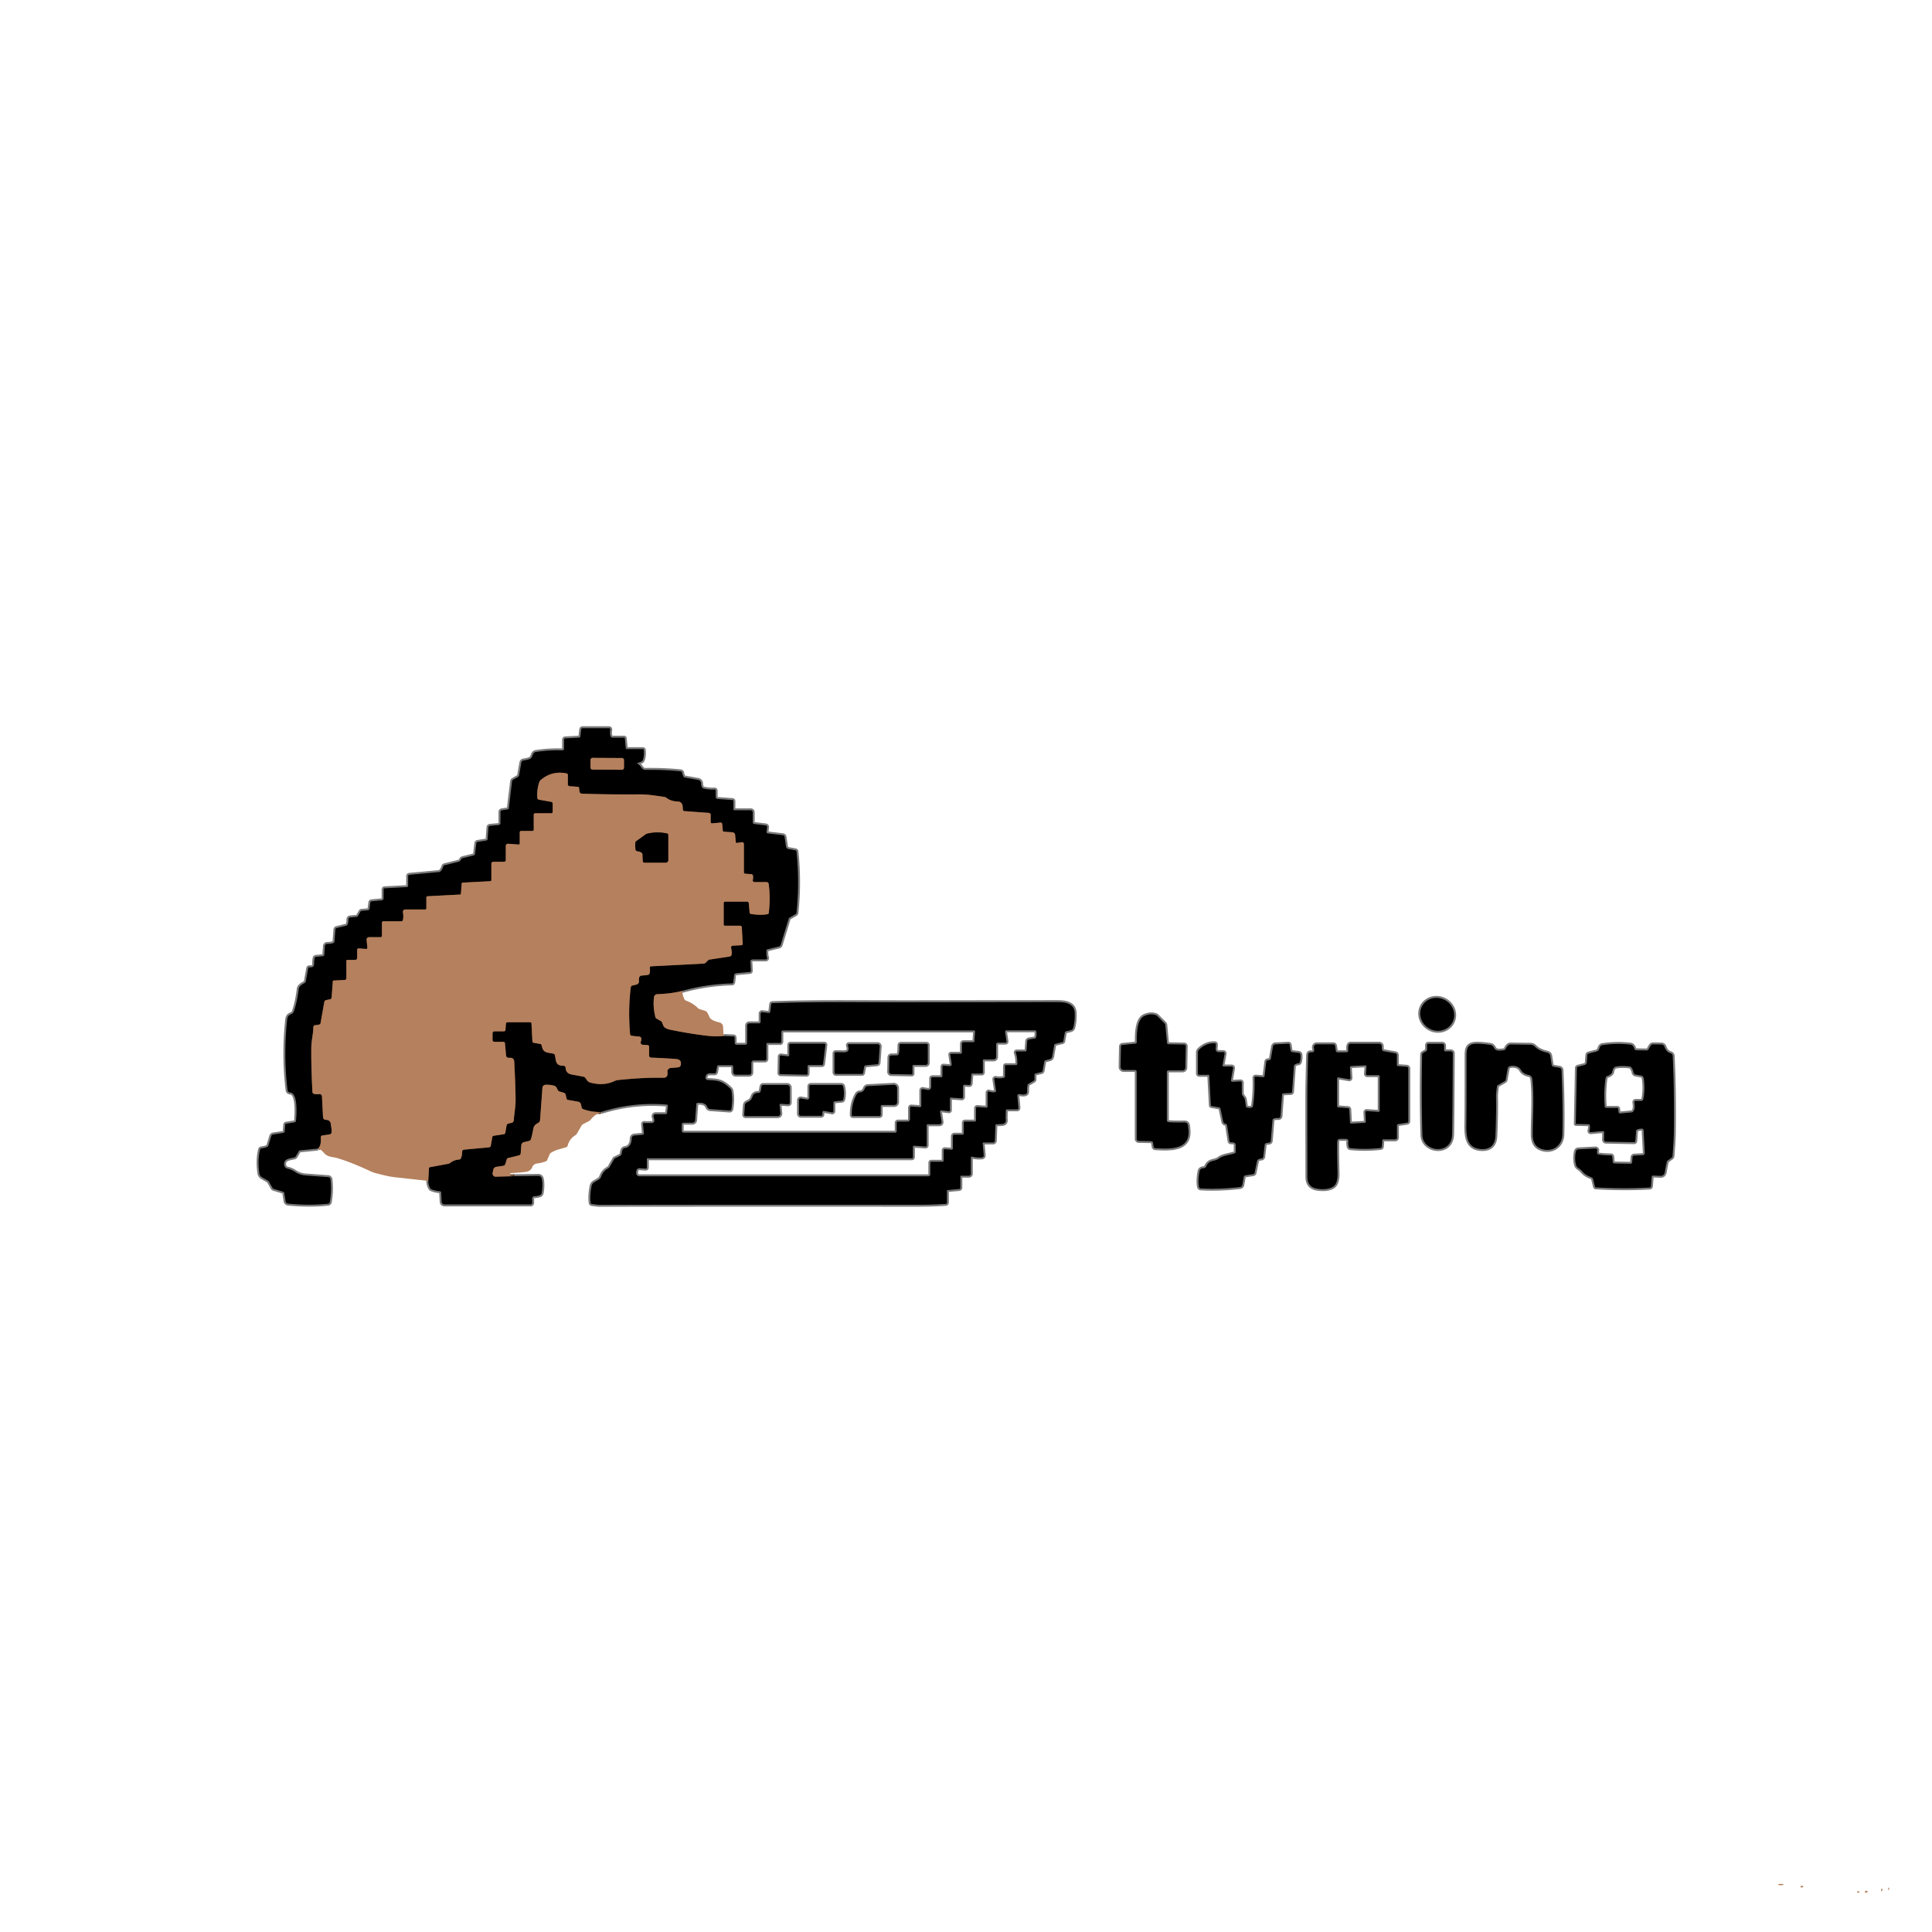 <svg xmlns="http://www.w3.org/2000/svg" version="1.1" viewBox="0 0 1000 1000" width="1000" height="1000"><g stroke-width="2" fill="none" stroke-linecap="butt"><path stroke="#f49090" d="M 164.58 594.52 Q 166.31 595.06 167.72 596.77 C 169.57 599.01 172.33 598.76 174.55 599.42 Q 181.74 601.56 191.83 606.27 A 16.28 15.98 64.0 0 0 194.68 607.28 C 198.18 608.14 200.74 608.94 204.95 609.40 Q 213.30 610.31 221.66 611.24" data-c-stroke="d5baa8" stroke-opacity="0"/><path stroke="#7b7a7a" d="M 221.66 611.24 Q 221.70 613.26 222.63 614.93 A 1.53 1.49 86.1 0 0 223.38 615.60 Q 225.25 616.37 227.70 616.59 A 0.70 0.69 1.0 0 1 228.34 617.24 L 228.59 622.04 A 1.45 1.45 0.0 0 0 230.04 623.42 L 274.70 623.42 A 0.75 0.75 0.0 0 0 275.45 622.67 L 275.45 620.32 A 1.12 1.12 0.0 0 1 276.48 619.20 Q 279.04 619.00 279.81 618.43 A 1.51 1.50 -14.0 0 0 280.38 617.49 Q 281.13 613.07 280.39 609.97 A 1.76 1.76 0.0 0 0 278.65 608.62 L 266.57 608.78" data-c-stroke="7b7a7a"/><path stroke="#f49090" d="M 266.57 608.78 L 264.55 608.55 A 0.69 0.66 4.5 0 1 263.93 607.86 L 263.93 607.83 A 0.63 0.63 0.0 0 1 264.52 607.22 Q 270.97 606.81 272.49 606.50 Q 274.73 606.03 275.48 604.12 Q 276.12 602.47 278.05 602.21 Q 280.23 601.93 282.48 601.13 A 1.30 1.28 1.5 0 0 283.22 600.44 L 284.57 597.31 A 1.33 1.29 -4.7 0 1 285.06 596.75 C 288.22 594.80 290.26 594.80 293.17 593.73 A 1.04 1.03 86.8 0 0 293.82 593.00 Q 294.68 589.49 297.98 587.48 A 1.59 1.56 89.5 0 0 298.52 586.92 L 301.06 582.53 A 1.60 1.54 -87.9 0 1 301.69 581.92 L 304.93 580.24 A 2.22 2.15 -84.0 0 0 305.60 579.68 Q 307.97 576.75 311.12 575.57" data-c-stroke="d5baa8" stroke-opacity="0"/><path stroke="#7b7a7a" d="M 311.12 575.57 Q 327.61 570.30 345.03 571.72 A 0.74 0.74 0.0 0 1 345.71 572.54 L 345.28 576.05 A 0.74 0.73 3.5 0 1 344.55 576.69 L 339.30 576.69 A 1.05 1.04 -9.4 0 0 338.31 578.07 Q 339.35 581.16 337.48 581.25 Q 334.68 581.38 333.42 581.25 A 0.53 0.53 0.0 0 0 332.84 581.83 L 333.27 586.55 A 0.74 0.73 -5.4 0 1 332.60 587.35 L 328.28 587.75 A 1.47 1.45 88.0 0 0 326.96 589.18 Q 326.88 593.71 323.48 594.22 C 321.86 594.46 322.05 596.12 321.71 597.38 A 1.29 1.29 0.0 0 1 321.02 598.22 L 318.30 599.55 A 0.86 0.84 0.8 0 0 317.92 599.91 L 315.42 604.22 A 1.08 1.02 -87.1 0 1 314.98 604.64 Q 312.21 606.06 311.16 609.03 A 3.01 2.98 84.9 0 1 309.84 610.62 L 307.58 611.92 A 2.86 2.85 -9.3 0 0 306.22 613.80 Q 305.22 618.72 305.71 622.57 A 0.73 0.71 89.9 0 0 306.33 623.20 Q 309.53 623.63 309.93 623.63 Q 341.16 623.54 475.25 623.58 Q 482.74 623.58 489.49 623.13 A 0.69 0.69 0.0 0 0 490.14 622.44 L 490.14 616.33 A 0.34 0.34 0.0 0 1 490.45 615.99 L 496.45 615.44 A 0.71 0.71 0.0 0 0 497.09 614.73 L 497.09 608.97 A 0.41 0.41 0.0 0 1 497.50 608.56 L 501.50 608.56 A 1.02 1.01 0.0 0 0 502.52 607.55 L 502.52 599.23 A 0.56 0.56 0.0 0 1 503.21 598.69 Q 505.84 599.33 508.29 599.07 A 1.02 1.01 -5.8 0 0 509.19 597.97 L 508.62 591.83 A 0.43 0.43 0.0 0 1 509.05 591.36 L 513.99 591.36 A 0.93 0.93 0.0 0 0 514.92 590.46 L 515.22 582.52 A 0.61 0.60 -1.1 0 1 515.78 581.94 Q 516.19 581.91 518.51 581.80 Q 520.93 581.68 520.57 579.27 Q 520.50 578.78 520.62 574.86 A 0.67 0.66 0.4 0 1 521.29 574.21 L 526.46 574.21 A 0.71 0.70 87.4 0 0 527.16 573.44 L 526.59 567.28 A 0.92 0.92 0.0 0 1 527.69 566.29 Q 531.71 567.09 531.65 565.03 Q 531.59 562.98 531.89 561.55 A 0.81 0.79 81.0 0 1 532.27 561.01 L 535.08 559.39 A 0.73 0.72 -15.0 0 0 535.45 558.76 L 535.45 556.34 A 0.71 0.70 83.3 0 1 535.98 555.65 L 538.97 554.93 A 0.96 0.96 0.0 0 0 539.68 554.17 L 540.50 549.51 A 0.95 0.94 -2.0 0 1 541.20 548.77 L 543.28 548.27 A 1.76 1.75 -1.8 0 0 544.60 546.87 L 545.66 540.86 A 0.71 0.70 -2.0 0 1 546.19 540.30 L 549.94 539.39 A 0.56 0.55 -2.6 0 0 550.35 538.95 L 551.14 534.51 A 0.92 0.91 88.5 0 1 551.82 533.79 L 554.20 533.21 A 1.84 1.83 -89.7 0 0 555.55 531.87 Q 556.42 528.39 556.27 524.36 C 556.04 518.39 549.64 518.65 545.25 518.66 Q 509.48 518.73 471.50 518.75 C 436.04 518.77 423.02 518.43 399.73 519.22 A 0.59 0.59 0.0 0 0 399.17 519.74 L 398.70 523.63 A 0.77 0.77 0.0 0 1 397.85 524.30 L 394.54 523.90 A 0.76 0.76 0.0 0 0 393.69 524.65 L 393.69 528.94 A 0.75 0.75 0.0 0 1 392.94 529.69 L 387.81 529.69 A 1.11 1.10 90.0 0 0 386.71 530.80 L 386.71 539.81 A 0.96 0.96 0.0 0 1 385.75 540.77 L 381.28 540.77 A 1.02 1.02 0.0 0 1 380.26 539.75 L 380.26 537.14 A 0.71 0.71 0.0 0 0 379.57 536.43 L 374.51 536.22" data-c-stroke="7b7a7a"/><path stroke="#f49090" d="M 374.51 536.22 L 374.26 531.42 A 2.38 2.38 0.0 0 0 372.45 529.23 C 371.03 528.87 367.82 528.16 367.09 526.21 Q 366.35 524.25 365.60 523.52 A 1.04 1.02 -14.6 0 0 365.18 523.28 L 362.34 522.41 A 2.93 2.85 75.4 0 1 361.15 521.69 Q 358.74 519.28 355.13 517.94 A 1.61 1.60 85.0 0 1 354.30 517.24 Q 353.37 515.58 353.09 512.89" data-c-stroke="d5baa8" stroke-opacity="0"/><path stroke="#7b7a7a" d="M 353.09 512.89 Q 365.56 509.35 378.90 509.02 A 0.66 0.66 0.0 0 0 379.53 508.44 L 379.96 504.86 A 1.28 1.27 0.8 0 1 381.12 503.74 L 388.10 503.09 A 0.62 0.60 86.1 0 0 388.65 502.44 L 388.41 497.77 A 1.10 1.10 0.0 0 1 389.51 496.61 L 396.32 496.61 A 0.74 0.74 0.0 0 0 397.02 495.64 Q 396.51 494.07 396.72 491.89 A 0.58 0.58 0.0 0 1 397.16 491.38 L 403.12 489.93 A 1.36 1.34 1.4 0 0 404.11 489.00 L 408.23 475.52 A 0.90 0.89 -7.2 0 1 408.64 475.00 L 411.75 473.20 A 1.02 1.01 78.1 0 0 412.26 472.41 Q 413.93 456.87 412.27 440.73 A 0.70 0.69 -87.9 0 0 411.70 440.11 L 408.21 439.49 A 1.70 1.69 -89.5 0 1 406.83 438.08 L 406.09 433.19 A 1.06 1.05 -0.7 0 0 405.18 432.31 L 397.41 431.37 A 0.73 0.72 -83.3 0 1 396.78 430.56 L 397.07 428.15 A 0.84 0.83 6.8 0 0 396.33 427.22 L 390.41 426.50 A 0.90 0.90 0.0 0 1 389.62 425.61 L 389.62 420.42 A 1.03 1.03 0.0 0 0 388.59 419.39 L 380.13 419.39 A 0.50 0.49 0.0 0 1 379.63 418.90 L 379.63 414.68 A 0.58 0.58 0.0 0 0 379.09 414.10 L 371.44 413.54 A 1.07 1.06 2.0 0 1 370.45 412.48 L 370.45 409.25 A 0.60 0.59 88.2 0 0 369.82 408.65 Q 367.24 408.84 364.30 408.17 Q 362.93 407.86 362.90 405.50 A 1.91 1.89 4.8 0 0 361.33 403.66 L 354.40 402.43 A 0.90 0.88 81.7 0 1 353.76 401.94 Q 353.18 400.73 353.12 400.05 A 0.90 0.90 0.0 0 0 352.31 399.23 Q 343.74 398.36 334.04 398.49 C 331.95 398.52 331.80 395.93 329.75 395.21 A 0.09 0.09 0.0 0 1 329.75 395.05 L 332.01 394.17 A 1.21 1.20 1.2 0 0 332.66 393.55 Q 333.52 391.55 333.25 388.22 A 0.51 0.51 0.0 0 0 332.74 387.74 L 324.54 387.74 A 0.68 0.67 87.2 0 1 323.87 387.13 L 323.41 382.19 A 0.43 0.42 -2.2 0 0 322.98 381.80 L 317.01 381.80 A 0.99 0.99 0.0 0 1 316.17 381.33 Q 315.49 380.22 315.89 377.66 A 0.66 0.66 0.0 0 0 315.24 376.90 L 301.56 376.90 A 0.75 0.74 3.5 0 0 300.82 377.55 L 300.39 381.18 A 0.72 0.71 -87.6 0 1 299.72 381.80 L 292.58 382.17 A 0.66 0.66 0.0 0 0 291.95 382.83 L 291.95 387.46 A 0.95 0.95 0.0 0 1 290.96 388.41 Q 284.63 388.14 277.44 389.20 C 275.56 389.48 275.88 391.43 274.90 392.39 Q 274.08 393.18 270.98 393.61 A 1.33 1.32 1.2 0 0 269.85 394.69 L 268.68 401.33 A 1.16 1.13 81.1 0 1 268.12 402.12 L 265.65 403.55 A 1.23 1.21 -12.0 0 0 265.04 404.47 L 263.37 418.32 A 0.73 0.72 89.5 0 1 262.76 418.95 L 259.70 419.42 A 0.79 0.78 -4.3 0 0 259.03 420.19 L 259.03 425.98 A 1.06 1.05 -2.7 0 1 258.07 427.03 L 253.55 427.45 A 0.79 0.79 0.0 0 0 252.83 428.18 L 252.38 434.33 A 0.79 0.79 0.0 0 1 251.70 435.06 L 247.23 435.75 A 0.81 0.81 0.0 0 0 246.54 436.46 L 245.87 441.99 A 0.93 0.91 86.8 0 1 245.18 442.77 L 239.41 444.17 A 1.06 1.05 7.8 0 0 238.77 444.65 L 238.40 445.29 A 1.62 1.61 -81.5 0 1 237.37 446.06 L 230.15 447.82 A 0.97 0.95 1.5 0 0 229.46 448.46 Q 229.04 449.79 228.22 450.81 A 1.55 1.51 -72.8 0 1 227.17 451.38 L 211.85 452.80 A 0.65 0.65 0.0 0 0 211.25 453.45 L 211.25 458.43 A 0.74 0.74 0.0 0 1 210.55 459.17 L 199.07 459.77 A 0.55 0.54 88.9 0 0 198.55 460.32 L 198.55 464.90 A 1.12 1.11 -2.8 0 1 197.54 466.01 L 192.34 466.49 A 0.75 0.75 0.0 0 0 191.66 467.15 L 191.28 470.26 A 1.03 1.01 -88.9 0 1 190.36 471.16 L 187.02 471.47 A 0.46 0.46 0.0 0 0 186.66 471.70 L 185.26 474.12 A 0.85 0.85 0.0 0 1 184.60 474.54 L 181.23 474.85 A 0.99 0.98 -3.2 0 0 180.34 475.84 Q 180.37 477.45 179.94 478.46 A 1.21 1.20 -85.0 0 1 179.11 479.16 L 174.22 480.35 A 0.80 0.79 86.0 0 0 173.61 481.06 L 173.12 487.27 A 1.02 0.99 79.4 0 1 172.58 488.08 Q 171.73 488.53 169.33 488.57 A 1.17 1.16 -88.1 0 0 168.18 489.65 L 167.85 494.22 A 0.77 0.76 89.6 0 1 167.16 494.93 L 163.57 495.26 A 0.86 0.85 -87.8 0 0 162.81 495.97 Q 162.55 497.64 162.59 498.79 Q 162.65 500.96 160.17 500.66 A 0.61 0.60 8.2 0 0 159.51 501.15 L 158.34 507.74 A 1.67 1.65 81.9 0 1 157.46 508.92 Q 155.49 509.93 154.93 510.94 A 2.54 2.47 -27.4 0 0 154.61 511.90 Q 153.84 518.41 152.10 523.50 C 151.38 525.61 148.99 524.38 148.63 527.76 Q 146.65 546.30 148.85 564.35 A 1.21 1.20 -75.5 0 0 149.34 565.19 Q 149.70 565.45 150.30 565.51 C 154.28 565.89 153.51 577.02 153.22 580.04 A 1.04 1.03 -1.5 0 1 152.34 580.96 L 148.10 581.61 A 0.57 0.56 -2.6 0 0 147.62 582.13 L 147.37 585.52 A 0.98 0.97 88.2 0 1 146.54 586.41 L 141.43 587.19 A 1.31 1.30 4.0 0 0 140.39 588.09 L 138.92 592.93 A 1.10 1.05 -7.8 0 1 138.46 593.51 Q 137.44 594.11 135.23 594.40 A 0.74 0.74 0.0 0 0 134.62 594.95 Q 133.24 600.51 134.24 607.29 A 2.89 2.88 11.0 0 0 135.65 609.37 L 138.78 611.18 A 1.06 1.00 1.0 0 1 139.17 611.56 L 141.12 614.95 A 0.88 0.87 83.1 0 0 141.60 615.33 L 146.46 616.81 A 1.02 1.00 4.7 0 1 147.17 617.63 L 147.80 621.75 A 1.45 1.44 88.4 0 0 149.08 622.97 Q 159.82 624.08 169.81 623.04 A 1.02 1.01 2.3 0 0 170.70 622.22 Q 171.74 616.35 171.07 610.44 A 1.32 1.32 0.0 0 0 169.85 609.27 Q 163.35 608.82 158.17 608.41 Q 155.20 608.18 152.97 606.73 C 151.13 605.54 150.39 605.28 148.58 604.81 A 2.67 2.17 -75.5 0 1 147.15 601.69 C 147.69 599.61 150.39 599.62 152.45 599.05 A 1.06 1.06 0.0 0 0 153.06 598.57 L 154.65 595.83 A 0.79 0.76 -77.5 0 1 155.24 595.44 L 164.58 594.52" data-c-stroke="7b7a7a"/><path stroke="#5b412f" d="M353.09 512.89Q347.35 514.36 340.14 514.59A1.65 1.65 0 0 0 338.56 515.97Q337.82 520.53 339.22 526.47A1.19 1.17-82 0 0 339.76 527.2L342.25 528.63A.87.8-87.7 0 1 342.6 529.04L343.38 530.99A1.81 1.76-82.6 0 0 343.93 531.72Q345.07 532.6 346.8 532.96 356.7 535.03 366.19 536.13 370.4 536.61 374.51 536.22M311.12 575.57Q306.2 575.7 301.73 574.05A1.01.98-87.4 0 1 301.12 573.36L300.68 571.54A1.73 1.72 87.9 0 0 299.3 570.25L293.95 569.3A.86.84-1.4 0 1 293.27 568.67L292.77 566.57A1.32 1.32 0 0 0 291.88 565.63L289.59 564.93A1.45 1.45 0 0 1 288.71 564.19L288.08 562.96A1.76 1.74-.4 0 0 287.26 562.16Q285.68 561.41 282.43 561.47A1.72 1.71 1.5 0 0 280.75 563.06L279.54 579.65A1.99 1.98-10.3 0 1 278.38 581.32Q276.41 582.21 276.04 584.25 275.4 587.81 274.71 589.83A1.03 1.02 2.5 0 1 273.97 590.5L271.18 591.18A1.79 1.78-4.9 0 0 269.82 592.79L269.52 596.9A1.28 1.27 85.3 0 1 268.56 598.04L263 599.39A.98.98 0 0 0 262.3 600.04L261.54 602.53A1.22 1.22 0 0 1 260.56 603.39L256.94 603.94A1.99 1.98-89.2 0 0 255.28 605.56L254.98 607.21A1.58 1.58 0 0 0 256.58 609.06L266.57 608.78" data-c-stroke="5b412f"/><path stroke="#5b412f" d="M 221.66 611.24 L 222.06 604.63 A 0.53 0.52 87.2 0 1 222.49 604.15 L 231.97 602.39 A 2.87 2.84 19.5 0 0 233.22 601.80 Q 234.90 600.40 237.72 600.16 A 1.03 1.02 8.9 0 0 238.56 599.55 Q 239.19 598.12 239.19 596.17 A 1.12 1.11 -2.8 0 1 240.20 595.06 L 253.18 593.86 A 0.95 0.93 1.9 0 0 254.02 593.09 L 254.82 588.58 A 0.87 0.87 0.0 0 1 255.55 587.87 L 260.79 587.07 A 0.92 0.92 0.0 0 0 261.55 586.33 L 262.21 582.57 A 1.28 1.28 0.0 0 1 263.16 581.56 L 264.88 581.15 A 1.36 1.35 -5.3 0 0 265.91 579.92 C 266.11 577.02 266.93 572.68 266.87 568.75 Q 266.72 559.17 266.16 549.47 Q 266.04 547.25 263.44 547.53 A 1.36 1.36 0.0 0 1 261.94 546.31 L 261.36 539.94 A 0.77 0.77 0.0 0 0 260.59 539.25 L 255.90 539.25 A 0.96 0.96 0.0 0 1 254.94 538.29 L 254.94 534.87 A 1.07 1.06 0.0 0 1 256.01 533.81 L 260.88 533.81 A 0.75 0.75 0.0 0 0 261.63 533.11 L 261.86 529.91 A 0.86 0.85 -87.8 0 1 262.71 529.11 L 274.44 529.11 A 0.66 0.65 88.1 0 1 275.09 529.73 L 275.57 539.00 A 0.81 0.80 3.6 0 0 276.24 539.75 L 279.65 540.36 A 0.83 0.83 0.0 0 1 280.32 541.02 C 281.13 545.19 283.00 544.62 286.43 545.39 A 1.02 1.00 88.5 0 1 287.19 546.12 C 287.86 548.71 287.24 551.67 291.59 551.62 A 1.16 1.15 -1.8 0 1 292.76 552.71 Q 292.92 555.63 295.88 556.16 Q 298.71 556.67 302.06 557.33 A 1.47 1.42 -11.9 0 1 302.95 557.89 L 303.94 559.27 A 2.77 2.74 79.7 0 0 305.41 560.30 Q 312.35 562.24 318.00 559.58 A 6.16 6.03 28.7 0 1 319.96 559.03 Q 333.27 557.64 343.27 557.86 Q 345.91 557.91 345.48 554.87 A 1.81 1.81 0.0 0 1 347.10 552.81 L 351.05 552.45 A 1.49 1.48 2.3 0 0 352.37 551.24 Q 352.91 548.41 350.04 548.16 Q 345.02 547.74 336.97 547.42 A 1.04 1.03 -88.9 0 1 335.98 546.38 L 335.98 541.76 A 0.82 0.81 -88.1 0 0 335.22 540.94 L 332.62 540.75 A 1.10 1.10 0.0 0 1 331.65 539.30 Q 332.54 536.66 330.78 536.51 Q 328.09 536.29 326.90 536.08 A 0.93 0.92 2.5 0 1 326.13 535.25 Q 325.03 522.46 326.51 510.97 A 0.96 0.96 0.0 0 1 327.25 510.15 L 329.43 509.61 A 1.73 1.71 -10.2 0 0 330.74 507.74 Q 330.44 505.05 332.26 504.94 Q 334.14 504.83 335.43 504.59 A 1.01 1.00 -87.2 0 0 336.22 503.87 Q 336.58 502.60 336.36 500.89 A 0.65 0.64 85.0 0 1 336.96 500.17 L 364.18 498.76 A 1.72 1.67 -68.2 0 0 365.30 498.26 L 366.54 497.02 A 1.15 1.06 -69.6 0 1 367.17 496.70 L 377.66 495.10 A 1.31 1.29 -72.9 0 0 378.42 494.69 Q 379.11 493.82 378.43 490.63 A 0.96 0.95 -7.5 0 1 379.32 489.48 L 383.76 489.25 A 0.70 0.70 0.0 0 0 384.42 488.52 L 383.97 479.96 A 0.85 0.85 0.0 0 0 383.12 479.15 L 375.18 479.15 A 0.60 0.60 0.0 0 1 374.58 478.55 L 374.58 467.42 A 0.72 0.72 0.0 0 1 375.30 466.70 L 386.70 466.70 A 0.86 0.86 0.0 0 1 387.56 467.48 L 388.01 472.33 A 0.85 0.84 -88.3 0 0 388.72 473.09 Q 393.76 473.84 397.29 473.19 A 0.78 0.77 88.5 0 0 397.92 472.52 Q 398.87 464.60 397.85 457.44 A 1.03 1.02 -4.2 0 0 396.83 456.57 L 390.46 456.57 A 0.85 0.84 -84.1 0 1 389.64 455.55 Q 390.14 453.08 389.27 452.54 A 0.48 0.38 -20.3 0 0 389.06 452.47 L 385.75 452.23 A 0.77 0.76 -88.0 0 1 385.04 451.46 L 385.04 436.86 A 0.95 0.95 0.0 0 0 383.95 435.92 L 381.46 436.30 A 0.54 0.54 0.0 0 1 380.84 435.81 L 380.50 432.13 A 1.49 1.48 89.3 0 0 379.13 430.79 L 374.70 430.47 A 0.63 0.63 0.0 0 1 374.12 429.90 L 373.80 426.46 A 0.77 0.77 0.0 0 0 372.96 425.76 L 368.57 426.17 A 0.68 0.67 87.7 0 1 367.84 425.49 L 367.84 421.72 A 0.98 0.97 2.2 0 0 366.94 420.75 L 354.23 419.83 A 0.80 0.79 -0.4 0 1 353.49 419.11 L 353.30 417.09 A 2.45 2.44 87.8 0 0 350.90 414.86 Q 347.44 414.81 345.13 413.07 A 3.20 3.16 -21.8 0 0 343.64 412.44 C 338.26 411.69 335.36 411.15 330.76 411.18 Q 314.39 411.28 301.20 410.80 A 1.35 1.35 0.0 0 1 299.91 409.58 L 299.76 407.93 A 0.76 0.76 0.0 0 0 299.06 407.24 L 294.79 406.93 A 0.93 0.93 0.0 0 1 293.92 406.00 L 293.92 401.08 A 0.78 0.78 0.0 0 0 293.30 400.32 Q 285.62 398.75 279.78 403.82 A 2.05 2.03 -11.0 0 0 279.18 404.70 Q 277.80 408.71 278.11 412.99 A 1.01 1.01 0.0 0 0 278.94 413.91 L 285.30 415.04 A 0.93 0.92 -85.3 0 1 286.07 415.96 L 286.07 420.24 A 0.69 0.68 -90.0 0 1 285.39 420.93 L 277.01 420.93 A 0.75 0.74 0.0 0 0 276.26 421.67 L 276.26 429.44 A 0.66 0.66 0.0 0 1 275.60 430.10 L 269.73 430.10 A 0.72 0.72 0.0 0 0 269.01 430.82 L 269.01 436.63 A 0.49 0.48 -87.8 0 1 268.49 437.12 L 263.03 436.72 A 1.16 1.15 2.1 0 0 261.79 437.87 L 261.79 445.26 A 0.78 0.78 0.0 0 1 261.01 446.04 L 255.34 446.04 A 1.01 1.01 0.0 0 0 254.33 447.05 L 254.33 455.51 A 0.60 0.59 -1.5 0 1 253.76 456.10 L 239.46 456.85 A 0.53 0.53 0.0 0 0 238.95 457.35 L 238.56 462.66 A 0.38 0.37 -0.1 0 1 238.20 463.01 L 221.36 463.89 A 0.72 0.71 88.8 0 0 220.68 464.61 L 220.68 470.17 A 0.59 0.59 0.0 0 1 220.09 470.76 L 209.70 470.76 A 1.18 1.18 0.0 0 0 208.54 472.14 Q 208.98 474.67 208.51 476.28 A 0.77 0.77 0.0 0 1 207.77 476.84 L 198.40 476.84 A 0.72 0.72 0.0 0 0 197.68 477.56 L 197.68 484.42 A 0.65 0.64 -90.0 0 1 197.04 485.07 L 191.00 485.07 A 1.26 1.26 0.0 0 0 189.75 486.44 L 190.13 490.55 A 0.57 0.56 -0.8 0 1 189.52 491.17 L 185.69 490.89 A 0.77 0.77 0.0 0 0 184.86 491.66 L 184.86 495.81 A 1.05 1.05 0.0 0 1 183.81 496.86 L 179.71 496.86 A 0.43 0.43 0.0 0 0 179.28 497.29 L 179.28 506.31 A 0.91 0.91 0.0 0 1 178.41 507.22 L 172.69 507.52 A 0.45 0.45 0.0 0 0 172.26 507.94 L 171.65 516.24 A 1.14 1.13 89.4 0 1 170.63 517.29 Q 169.58 517.39 168.50 517.77 A 0.94 0.91 -5.0 0 0 167.88 518.49 L 165.89 529.67 A 0.72 0.72 0.0 0 1 165.42 530.23 Q 164.38 530.60 163.33 530.59 A 1.17 1.16 -0.7 0 0 162.15 531.79 C 162.23 534.61 161.17 538.47 161.13 542.10 Q 161.01 551.49 161.71 565.24 A 0.94 0.94 0.0 0 0 162.02 565.89 Q 162.80 566.61 165.25 566.30 A 1.23 1.23 0.0 0 1 166.64 567.46 L 167.20 578.28 A 1.42 1.42 0.0 0 0 168.57 579.62 Q 171.04 579.70 171.21 581.81 C 171.31 582.99 171.86 584.80 171.57 586.27 A 1.07 1.05 -88.7 0 1 170.69 587.13 L 166.85 587.71 A 0.98 0.98 0.0 0 0 166.03 588.74 Q 166.34 593.07 164.58 594.52" data-c-stroke="5b412f"/><path stroke="#7b7a7a" d="M736.045 520.796A8.91 8.41-151.7 0 0 739.903 532.425 8.91 8.41-151.7 0 0 751.735 529.244 8.91 8.41-151.7 0 0 747.877 517.615 8.91 8.41-151.7 0 0 736.045 520.796M587.39 553.83A.98.97 0 0 1 588.37 554.8L588.37 589.5A1.05 1.05 0 0 0 589.4 590.55L595.9 590.68A.93.93 0 0 1 596.81 591.47L597.13 593.54A.92.91 87.3 0 0 597.98 594.32C605.95 594.76 616.28 595.17 615.13 584.48 614.91 582.43 615.14 580.89 612.75 580.96Q608.02 581.1 604.85 580.81A.98.97 2.6 0 1 603.96 579.84L603.96 554.92A.88.88 0 0 1 604.84 554.04L612.12 554.04A1.41 1.41 0 0 0 613.53 552.66L613.74 541.51A.84.84 0 0 0 612.91 540.65L604.82 540.49A.81.8 87.6 0 1 604.03 539.76L603.18 530.56A1.43 1.42-70.5 0 0 602.77 529.69L598.94 525.86A1.81 1.67 75.4 0 0 598.3 525.45Q595.55 524.45 592.38 525.83C588.23 527.65 588.41 535.85 588.38 539.52A.69.68-2.8 0 1 587.76 540.2L580.97 540.83A.84.83-2.3 0 0 580.21 541.65L580 552.17A1.63 1.63 0 0 0 581.63 553.83L587.39 553.83M628.76 539.98Q624.18 539.82 620.67 543.26A2.15 2.14 67.8 0 0 620.03 544.79L620.03 555.65A.69.68 0 0 0 620.72 556.33L625.52 556.33A.4.4 0 0 1 625.92 556.71L626.72 572.13A.38.37-87.2 0 0 627.03 572.48L630.96 573.17A.99.98 89.5 0 1 631.75 573.95L633.16 580.59A1.3 1.3 0 0 0 633.95 581.54Q634.17 581.62 634.44 581.7A1.01 1.01 0 0 1 635.15 582.51L636.38 590.61A.77.76 83.8 0 0 637.18 591.26Q639.22 591.14 639.56 592.36A.64.54-58.7 0 1 639.59 592.55L639.59 596.24A.8.79 81.6 0 1 639.03 597C636.27 597.84 632.89 598.15 631.06 599.57 628.51 601.55 626 599.95 624.22 603.94A1.12 1.11 7.9 0 1 623.37 604.58L622.37 604.74A1.77 1.75-88.6 0 0 620.9 606.15Q619.92 611.21 620.61 614.36A.99.98-4.6 0 0 621.52 615.13Q631.04 615.69 641.83 614.42A1.39 1.39 0 0 0 643.04 613.28L643.77 609.16A.98.97.4 0 1 644.58 608.37L648.63 607.75A.89.88-88 0 0 649.36 607.06L650.65 600.94A1.23 1.21 79.6 0 1 651.19 600.14Q651.75 599.77 652.95 599.64A1.03 1.02.3 0 0 653.86 598.75L654.61 592.56A1.07 1.07 0 0 1 655.52 591.62L656.95 591.4A.95.94 88.1 0 0 657.75 590.54L658.64 579.7A.66.65-22 0 1 658.8 579.33Q659.41 578.6 661.64 578.7A1.09 1.09 0 0 0 662.79 577.68L663.6 566.58A.72.72 0 0 1 664.28 565.92L668.15 565.72A.65.65 0 0 0 668.76 565.12L669.73 551.73A.7.67-22.7 0 1 669.9 551.34Q670.61 550.51 672.05 550.38A.87.86-84.6 0 0 672.81 549.74Q673.36 547.64 673.11 545.83A.99.98 89.6 0 0 672.25 544.98L668.93 544.58A1.1 1.1 0 0 1 667.98 543.66L667.55 540.8A.71.7-5.9 0 0 666.82 540.21L660.16 540.56A1.32 1.32 0 0 0 658.92 541.65L657.79 548.01A.84.83.4 0 1 657.09 548.69L656.09 548.84A.78.78 0 0 0 655.43 549.52L654.54 556.9A.72.71-84.5 0 1 653.78 557.53L649.95 557.25A.61.6 1.3 0 0 649.3 557.87Q649.6 565.53 648.54 572.52A.95.95 0 0 1 647.93 573.26Q646.9 573.63 645.41 573.26A.73.73 0 0 1 644.87 572.66L644.29 568.85A1.36 1.18 25.8 0 0 644.08 568.36L642.98 566.83A1.17 1.14 27.3 0 1 642.75 566.14L642.75 560.4A.68.68 0 0 0 642.03 559.72L637.92 559.93A.75.74-86.3 0 1 637.15 559.05L638.23 552.94A.79.79 0 0 0 637.45 552.01L633.36 552.01A.58.58 0 0 1 632.79 551.33L633.85 545.35A.67.67 0 0 0 633.19 544.56L630.74 544.56A1.53 1.52-87.9 0 1 629.22 542.92L629.38 540.68A.65.65 0 0 0 628.76 539.98M715.95 589.74 722.17 589.74A.9.9 0 0 0 723.07 588.84L723.07 582.51A.69.69 0 0 1 723.65 581.83L728.31 581.12A.73.72 85.9 0 0 728.93 580.4L728.93 553.01A.87.86-87.9 0 0 728.13 552.14L723.62 551.82A.66.66 0 0 1 723.01 551.16L723.01 546.1A.94.93 5.2 0 0 722.24 545.18L716.09 544.09A.88.86-4.7 0 1 715.43 543.54Q715.16 542.81 715.22 541.64A1.37 1.37 0 0 0 713.85 540.2L699.09 540.2A1.15 1.14 9.7 0 0 698.01 540.96Q697.71 541.8 697.85 543.72A.88.88 0 0 1 696.97 544.66L692.22 544.66A.79.79 0 0 1 691.44 543.99L691.03 541.3A.92.92 0 0 0 690.12 540.52L681.59 540.52A1.54 1.54 0 0 0 680.1 542.45Q680.76 544.95 678.48 544.67A1.23 1.23 0 0 0 677.1 545.82Q677.01 547.41 676.7 562 676.61 566.16 676.7 609.25 676.71 614.4 681.67 615.26C684.74 615.79 689.79 615.72 691.35 612.76Q692.42 610.72 692.32 606.97 692.04 596.46 692.16 590.8A1.35 1.35 0 0 1 693.51 589.48L696.73 589.48A1.18 1.18 0 0 1 697.9 590.83Q697.72 592.12 698.1 593.61A.91.91 0 0 0 698.88 594.28Q706.76 595.08 714.59 594.19A.77.76-.9 0 0 715.27 593.49L715.51 590.15A.44.44 0 0 1 715.95 589.74M738.64 540.91 738.64 543.32A.83.82 74.6 0 1 738.24 544.03L736.53 545.01A.88.88 0 0 0 736.1 545.75Q735.65 568.63 736.23 587.5C736.5 596.33 751.32 598.13 751.62 587.23Q751.79 581.04 751.97 545.19A1.01 1.01 0 0 0 750.96 544.17L748.14 544.17A.68.68 0 0 1 747.46 543.49L747.46 541.13A.87.87 0 0 0 746.59 540.26L739.3 540.26A.66.65 0 0 0 738.64 540.91M781.07 540.81Q780.15 541.21 779.35 542.93A1.16 1.16 0 0 1 778.49 543.58C776.99 543.84 774.33 544.22 773.52 542.68Q773.06 541.83 772.52 541.33A1.8 1.78 70.3 0 0 771.56 540.87Q766.18 540.09 763.53 540.27C759.71 540.54 759.07 542.65 759.08 546.35Q759.1 575.52 758.98 581.25C758.86 587.52 758.97 594.31 766.6 594.75Q773.76 595.17 774.04 587.69 774.53 574.47 774.34 567.81 774.29 566.21 774.86 562.19A.62.61 79.4 0 1 775.17 561.73L778.85 559.6A1 .98 80.3 0 0 779.33 558.91L780.35 553.18A1.74 1.72 0 0 1 781.76 551.78C783.6 551.47 786.15 551.79 787.29 553.85Q788.35 555.77 791.27 556.38A2.32 2.31 2.8 0 1 793.09 558.38C794.18 567.8 793.32 577.71 793.33 587.2Q793.33 592.83 797.19 594.44C802.84 596.8 808.53 593.55 808.69 587.16Q809.05 572.95 808.24 553.86A1.26 1.25 4 0 0 807.21 552.68L804.13 552.14A1.25 1.24-89.1 0 1 803.12 551.09L802.42 546.52A2.01 2-88.1 0 0 800.88 544.87Q796.53 543.9 794.56 541.83A3.48 3.44-21.2 0 0 792.1 540.76L782.03 540.62A2.3 2.28-56 0 0 781.07 540.81M815.71 581.76 822.16 581.89A.81.81 0 0 1 822.95 582.61Q823.09 583.88 822.7 585.16A.68.68 0 0 0 823.41 586.03L829.61 585.45A.65.65 0 0 1 830.32 586.11L830.25 589.93A.98.98 0 0 0 831.21 590.93L845.79 591.21A.63.63 0 0 0 846.44 590.62L846.82 585.47A.99.98-8.3 0 1 847.47 584.61Q848.71 584.15 849.81 584.19A.95.94-.3 0 1 850.73 585.09L851.34 596.71A1.14 1.13-3 0 1 850.26 597.9L845.83 598.13A.9.9 0 0 0 844.98 598.96L844.8 601.5A.93.93 0 0 1 843.85 602.37L835.66 602.21A.93.92 87.9 0 1 834.75 601.36L834.5 598.66A.71.71 0 0 0 833.78 598.01Q830.71 598.02 827.56 597.61 826.27 597.44 826.74 595.56A.9.9 0 0 0 825.82 594.45L816.97 594.91A1.4 1.4 0 0 0 815.68 596Q814.85 599.81 815.84 603.16C816.23 604.48 817.91 604.99 818.7 605.98Q820.54 608.29 823.55 609.27A1.64 1.63-88.1 0 1 824.63 610.43L825.54 614.18A.57.55 84.3 0 0 826.05 614.61Q841.09 615.44 853.88 614.66A.72.71-89.1 0 0 854.55 614L854.91 609.12A.69.68.4 0 1 855.56 608.49Q855.9 608.46 859.34 608.62 861.39 608.72 861.73 606.49 862.04 604.43 862.73 601.38A1.16 1.11-12.9 0 1 863.18 600.7L865.23 599.22A1.11 1.09-16.1 0 0 865.68 598.42Q866.35 589.93 866.39 586.25 866.65 564.21 865.79 546.55A1.54 1.54 0 0 0 864.67 545.14Q862.45 544.52 861.54 541.8A1.73 1.73 0 0 0 859.93 540.62L855.71 540.54A1.59 1.58-74.2 0 0 854.31 541.33L853.25 543.16A1.1 1.09-73.9 0 1 852.27 543.71L846.85 543.61A.94.93 81.2 0 1 845.98 542.97Q845.56 541.76 845.08 541.26A1.84 1.81 71.4 0 0 843.99 540.71Q836.95 539.83 829.45 540.94C827.9 541.17 828.04 542.79 827.37 543.61A1.96 1.92 11.9 0 1 826.35 544.26L822.29 545.3A.92.9-4.9 0 0 821.6 546.11L821.33 549.82A1.64 1.64 0 0 1 820.07 551.31L816.72 552.13A.69.68 84.1 0 0 816.19 552.79L815.63 581.68A.08.08 0 0 0 815.71 581.76" data-c-stroke="7b7a7a"/><path stroke="#f49090" d="M920.36 975.433A1.4.36-179.3 0 0 921.756 975.81 1.4.36-179.3 0 0 923.16 975.467 1.4.36-179.3 0 0 921.764 975.09 1.4.36-179.3 0 0 920.36 975.433M933.15 976.19Q932.8 976.01 932.2 976.15A.37.36-36.2 0 0 932.09 976.82Q932.53 977.07 933.07 976.88A.39.37-39.8 0 0 933.15 976.19M977.41 977.18Q977.23 977.76 977.31 978.08A.23.23 0 0 0 977.75 978.09Q977.85 977.79 977.79 977.22A.19.19 0 0 0 977.41 977.18M974.08 978.81Q974.42 978.09 974.33 977.71A.26.26 0 0 0 973.87 977.61Q973.75 977.75 973.63 978.68A.24.24 0 0 0 974.08 978.81M966.55 979.39A.4.4 0 0 0 966.36 978.68Q965.59 978.57 965.34 979.01A.45.35-75.3 0 0 965.63 979.67Q966.31 979.57 966.55 979.39M961.35 978.96A.35.3 39.3 0 0 961.45 979.53Q962.15 979.84 962.33 979.54C962.73 978.9 961.58 978.83 961.35 978.96" data-c-stroke="d5baa8" stroke-opacity="0"/><path stroke="#5b412f" d="M 322.99 393.375 A 1.02 1.02 0.0 0 0 321.976 392.35 L 306.676 392.27 A 1.02 1.02 0.0 0 0 305.651 393.285 L 305.63 397.325 A 1.02 1.02 0.0 0 0 306.644 398.35 L 321.944 398.43 A 1.02 1.02 0.0 0 0 322.969 397.415 L 322.99 393.375" data-c-stroke="5b412f"/><path stroke="#7b7a7a" d="M 396.69 540.33 L 396.69 548.16 A 0.73 0.72 -90.0 0 1 395.97 548.89 L 390.14 548.89 A 1.24 1.23 -0.0 0 0 388.90 550.12 L 388.90 555.12 A 1.15 1.14 -90.0 0 1 387.76 556.27 L 380.89 556.27 A 1.38 1.38 0.0 0 1 379.51 554.89 L 379.51 552.29 A 0.93 0.93 0.0 0 0 378.58 551.36 L 372.01 551.36 A 0.88 0.87 -84.9 0 0 371.15 552.08 L 370.65 554.88 A 0.82 0.82 0.0 0 1 369.84 555.56 L 367.19 555.56 A 1.93 1.93 0.0 0 0 365.36 556.88 L 365.19 557.43 A 1.25 1.25 0.0 0 0 366.34 559.03 C 371.90 559.27 373.93 559.51 378.05 563.54 A 1.91 1.90 16.9 0 1 378.61 564.58 Q 379.41 569.02 378.56 574.06 A 0.92 0.92 0.0 0 1 377.59 574.82 L 367.59 574.09 A 1.72 1.71 -8.9 0 1 366.13 573.03 Q 365.06 570.40 360.94 570.86 A 0.59 0.59 0.0 0 0 360.42 571.41 L 359.80 579.82 A 1.41 1.41 0.0 0 1 358.39 581.13 L 353.82 581.13 A 0.94 0.94 0.0 0 0 352.88 582.07 L 352.88 585.24 A 1.04 1.04 0.0 0 0 353.92 586.28 L 463.41 586.28 A 0.71 0.71 0.0 0 0 464.12 585.57 L 464.12 581.12 A 0.59 0.59 0.0 0 1 464.71 580.53 L 469.76 580.53 A 1.25 1.25 0.0 0 0 471.01 579.28 L 471.01 573.38 A 0.66 0.65 -87.6 0 1 471.72 572.72 L 476.08 573.03 A 0.72 0.72 0.0 0 0 476.86 572.31 L 476.86 564.35 A 0.68 0.68 0.0 0 1 477.66 563.68 L 480.20 564.13 A 1.51 1.50 5.0 0 0 481.97 562.65 L 481.97 558.15 A 0.58 0.58 0.0 0 1 482.55 557.57 L 487.13 557.57 A 0.67 0.67 0.0 0 0 487.80 556.90 L 487.80 552.06 A 0.49 0.49 0.0 0 1 488.33 551.57 L 491.59 551.81 A 0.96 0.96 0.0 0 0 492.60 550.71 L 491.86 545.89 A 0.41 0.41 0.0 0 1 492.26 545.42 L 497.24 545.42 A 0.66 0.66 0.0 0 0 497.90 544.76 L 497.90 540.26 A 0.84 0.83 90.0 0 1 498.73 539.42 L 503.86 539.42 A 0.47 0.46 2.0 0 0 504.33 538.99 L 504.69 533.97 A 0.55 0.55 0.0 0 0 504.14 533.37 L 405.32 533.37 A 0.90 0.89 -90.0 0 0 404.43 534.27 L 404.43 539.23 A 0.63 0.62 -0.0 0 1 403.80 539.85 L 397.17 539.85 A 0.48 0.48 0.0 0 0 396.69 540.33" data-c-stroke="7b7a7a"/><path stroke="#7b7a7a" d="M 491.69 568.68 L 491.69 574.65 A 0.53 0.53 0.0 0 1 491.10 575.18 L 487.35 574.72 A 0.71 0.71 0.0 0 0 486.56 575.53 L 487.35 580.69 A 1.07 1.06 85.6 0 1 486.30 581.92 L 480.17 581.92 A 0.53 0.52 -90.0 0 0 479.65 582.45 L 479.65 592.83 A 0.62 0.62 0.0 0 1 478.98 593.45 L 473.15 593.03 A 0.57 0.57 0.0 0 0 472.53 593.60 L 472.53 598.97 A 0.55 0.55 0.0 0 1 471.98 599.52 L 335.20 599.52 A 0.40 0.39 -0.0 0 0 334.80 599.91 L 334.80 604.32 A 0.58 0.57 -87.7 0 1 334.18 604.90 L 331.04 604.67 A 1.57 1.56 5.6 0 0 329.37 606.04 L 329.26 606.96 A 1.68 1.68 0.0 0 0 330.93 608.84 L 480.49 608.84 A 1.04 1.04 0.0 0 0 481.53 607.80 L 481.53 601.80 A 0.49 0.49 0.0 0 1 482.02 601.31 L 487.71 601.31 A 0.73 0.72 90.0 0 0 488.43 600.58 L 488.43 595.43 A 0.62 0.61 1.8 0 1 489.09 594.82 L 492.44 595.07 A 0.71 0.71 0.0 0 0 493.20 594.36 L 493.20 588.11 A 0.80 0.80 0.0 0 1 494.00 587.31 L 498.21 587.31 A 0.65 0.65 0.0 0 0 498.86 586.66 L 498.86 581.11 A 0.60 0.59 -0.0 0 1 499.46 580.52 L 504.48 580.52 A 0.70 0.70 0.0 0 0 505.18 579.82 L 505.18 573.63 A 0.64 0.64 0.0 0 1 505.87 572.99 L 510.54 573.33 A 0.57 0.57 0.0 0 0 511.15 572.76 L 511.15 565.59 A 0.63 0.63 0.0 0 1 511.96 564.99 Q 513.65 565.53 514.99 565.33 A 0.66 0.66 0.0 0 0 515.54 564.58 L 514.65 558.69 A 0.66 0.66 0.0 0 1 515.44 557.94 Q 517.43 558.36 519.52 557.90 A 0.82 0.82 0.0 0 0 520.17 557.10 L 520.17 551.72 A 0.41 0.40 -90.0 0 1 520.57 551.31 L 525.82 551.31 A 0.72 0.72 0.0 0 0 526.54 550.63 Q 526.71 547.45 525.76 544.93 A 0.52 0.52 0.0 0 1 526.25 544.22 L 530.64 544.22 A 0.70 0.69 2.2 0 0 531.34 543.58 L 531.67 538.99 A 1.08 1.07 87.7 0 1 532.58 538.00 L 535.54 537.55 A 0.88 0.87 -85.7 0 0 536.25 536.93 Q 536.64 535.60 536.44 534.02 A 0.83 0.82 -3.5 0 0 535.62 533.30 L 521.03 533.30 A 0.81 0.80 -4.3 0 0 520.23 534.22 L 520.97 539.04 A 0.56 0.56 0.0 0 1 520.42 539.68 L 516.51 539.68 A 0.91 0.90 0.0 0 0 515.60 540.58 L 515.60 547.06 A 1.30 1.29 90.0 0 1 514.31 548.36 L 509.24 548.36 A 0.51 0.51 0.0 0 0 508.73 548.87 L 508.73 555.08 A 0.57 0.57 0.0 0 1 508.16 555.65 L 503.34 555.65 A 0.58 0.57 -87.8 0 0 502.77 556.19 L 502.42 560.91 A 0.74 0.74 0.0 0 1 501.62 561.60 L 499.37 561.44 A 0.84 0.84 0.0 0 0 498.47 562.28 L 498.47 567.86 A 0.66 0.66 0.0 0 1 497.76 568.52 L 492.29 568.12 A 0.56 0.56 0.0 0 0 491.69 568.68" data-c-stroke="7b7a7a"/><path stroke="#5b412f" d="M 332.74 445.69 A 0.80 0.79 89.3 0 0 333.53 446.47 L 344.65 446.47 A 1.22 1.21 90.0 0 0 345.86 445.25 L 345.86 432.22 A 0.83 0.83 0.0 0 0 345.20 431.41 Q 340.01 430.27 334.85 431.57 A 1.72 1.61 18.2 0 0 334.27 431.84 L 329.23 435.47 A 0.66 0.63 -14.6 0 0 328.97 435.89 Q 328.58 438.03 329.07 439.91 A 0.83 0.83 0.0 0 0 329.77 440.53 Q 331.44 440.76 332.15 441.37 A 1.38 1.36 -71.1 0 1 332.63 442.37 L 332.74 445.69" data-c-stroke="5b412f"/><path stroke="#7b7a7a" d="M417.41 556.26A.6.6 0 0 0 418.02 555.66L418.02 551.89A.6.6 0 0 1 418.62 551.29L425.43 551.29A.6.6 0 0 0 426.02 550.76L427.22 540.89A.6.6 0 0 0 426.62 540.22L409.12 540.22A.6.6 0 0 0 408.52 540.82L408.52 546.13A.6.6 0 0 1 407.85 546.73L404.25 546.29A.6.6 0 0 0 403.58 546.87L403.42 555.39A.6.6 0 0 0 404.01 556L417.41 556.26M438.9 541.14C439.75 543.87 438.97 544.78 436.02 544.67Q433.7 544.59 432.6 544.58A.67.67 0 0 0 431.93 545.25L431.93 555.02A.84.84 0 0 0 432.77 555.86L446.14 555.86A.62.61-84.9 0 0 446.74 555.35L447.3 552.17A.94.92 2 0 1 448.13 551.41L453.98 550.87A.86.86 0 0 0 454.75 550.09L455.36 541.65A1.13 1.12-87.9 0 0 454.24 540.44L439.41 540.44A.54.54 0 0 0 438.9 541.14M471.94 556.13A.35.35 0 0 0 472.3 555.78L472.3 551.79A.59.59 0 0 1 472.89 551.2L479.16 551.2A1.07 1.06 90 0 0 480.22 550.13L480.22 540.91A.62.62 0 0 0 479.6 540.29L466.25 540.29A.7.7 0 0 0 465.55 541Q465.6 544.8 465.08 545.72A1 1 0 0 1 464.22 546.24L461.29 546.29A.96.96 0 0 0 460.35 547.23L460.21 554.8A1.11 1.1-89 0 0 461.29 555.93L471.94 556.13M404.15 571.32 407.83 571.59A.89.89 0 0 0 408.79 570.7L408.79 562.97A1.39 1.39 0 0 0 407.4 561.58L395.02 561.58A.89.88-84.9 0 0 394.15 562.32L393.72 564.74A1.14 1.12-84.3 0 1 392.59 565.68Q390.1 565.65 389.47 567.68C388.91 569.47 388.06 569.86 386.49 570.63A1.71 1.7 79.1 0 0 385.54 572.04L385.19 576.93A.73.72 2.2 0 0 385.92 577.71L402.61 577.71A1.3 1.29-2.6 0 0 403.9 576.3L403.5 571.98A.61.6-.8 0 1 404.15 571.32M426.56 575.03 430.66 575.76A.6.6 0 0 0 431.36 575.17L431.36 570.87A.84.83-2.6 0 1 432.12 570.04L435.75 569.71A.84.82 3.3 0 0 436.48 569.07Q437.22 565.77 436.41 562.34A1 .98 83.3 0 0 435.45 561.57L419.63 561.57A.71.71 0 0 0 418.92 562.28L418.92 568.04A1.09 1.09 0 0 1 417.64 569.11L414.6 568.57A.91.9-85 0 0 413.54 569.47L413.54 576.51A1.03 1.03 0 0 0 414.57 577.54L425 577.54A.68.67-90 0 0 425.67 576.86L425.67 575.77A.76.75 4.9 0 1 426.56 575.03M441.43 577.67 455.16 577.67A.7.7 0 0 0 455.86 576.97L455.86 572.74A.79.79 0 0 1 456.65 571.95L462.87 571.95A1.47 1.47 0 0 0 464.34 570.48L464.34 563.25A1.76 1.76 0 0 0 462.49 561.49L449.17 562.18A1.7 1.7 0 0 0 447.66 563.31Q446.96 565.29 445.14 565.39A2.14 2.13 13 0 0 443.41 566.47Q440.78 571.14 440.88 577.13A.55.55 0 0 0 441.43 577.67M707.67 556.5A.66.66 0 0 1 707.01 555.79L707.28 552.14A.66.66 0 0 0 706.59 551.43L699.35 551.81A.66.66 0 0 0 698.72 552.5L699.01 557.93A.66.66 0 0 1 698.23 558.62L692.88 557.67A.66.66 0 0 0 692.1 558.32L692.1 572.53A.66.66 0 0 0 692.71 573.18L697.78 573.56A.66.66 0 0 1 698.39 574.18L698.74 580.93A.66.66 0 0 0 699.43 581.56L706.33 581.19A.66.66 0 0 0 706.96 580.5L706.71 575.76A.66.66 0 0 1 707.42 575.06L713.41 575.5A.66.66 0 0 0 714.12 574.84L714.12 557.16A.66.66 0 0 0 713.46 556.5L707.67 556.5M837.58 573.93 837.73 575.52A.87.87 0 0 0 838.68 576.31L844.53 575.77A1.13 1.1 19.1 0 0 845.21 575.45Q846.56 574.1 845.93 570.65A.7.7 0 0 1 846.62 569.82L849.45 569.82A1.15 1.15 0 0 0 850.58 568.9Q851.63 563.73 850.78 558.09A1.68 1.67-89.3 0 0 849.42 556.69L846.61 556.19A1.31 1.3 89 0 1 845.55 555.16Q845.23 553.59 844.42 552.56A1.41 1.4 75.2 0 0 843.5 552.02Q839.84 551.51 836.62 552.03C835.12 552.27 834.71 553.54 834.47 554.85A1.54 1.5-18.6 0 1 834.06 555.65Q833.24 556.5 831.98 556.92A1.42 1.41-5.3 0 0 831.04 558.04Q830 565.01 830.58 572.64A.86.86 0 0 0 831.44 573.44L837.04 573.44A.54.53-2.3 0 1 837.58 573.93" data-c-stroke="7b7a7a"/></g><path fill="#f49090" d="M 1000.00 0.00 L 1000.00 1000.00 L 0.00 1000.00 L 0.00 0.00 L 1000.00 0.00 Z M 164.58 594.52 Q 166.31 595.06 167.72 596.77 C 169.57 599.01 172.33 598.76 174.55 599.42 Q 181.74 601.56 191.83 606.27 A 16.28 15.98 64.0 0 0 194.68 607.28 C 198.18 608.14 200.74 608.94 204.95 609.40 Q 213.30 610.31 221.66 611.24 Q 221.70 613.26 222.63 614.93 A 1.53 1.49 86.1 0 0 223.38 615.60 Q 225.25 616.37 227.70 616.59 A 0.70 0.69 1.0 0 1 228.34 617.24 L 228.59 622.04 A 1.45 1.45 0.0 0 0 230.04 623.42 L 274.70 623.42 A 0.75 0.75 0.0 0 0 275.45 622.67 L 275.45 620.32 A 1.12 1.12 0.0 0 1 276.48 619.20 Q 279.04 619.00 279.81 618.43 A 1.51 1.50 -14.0 0 0 280.38 617.49 Q 281.13 613.07 280.39 609.97 A 1.76 1.76 0.0 0 0 278.65 608.62 L 266.57 608.78 L 264.55 608.55 A 0.69 0.66 4.5 0 1 263.93 607.86 L 263.93 607.83 A 0.63 0.63 0.0 0 1 264.52 607.22 Q 270.97 606.81 272.49 606.50 Q 274.73 606.03 275.48 604.12 Q 276.12 602.47 278.05 602.21 Q 280.23 601.93 282.48 601.13 A 1.30 1.28 1.5 0 0 283.22 600.44 L 284.57 597.31 A 1.33 1.29 -4.7 0 1 285.06 596.75 C 288.22 594.80 290.26 594.80 293.17 593.73 A 1.04 1.03 86.8 0 0 293.82 593.00 Q 294.68 589.49 297.98 587.48 A 1.59 1.56 89.5 0 0 298.52 586.92 L 301.06 582.53 A 1.60 1.54 -87.9 0 1 301.69 581.92 L 304.93 580.24 A 2.22 2.15 -84.0 0 0 305.60 579.68 Q 307.97 576.75 311.12 575.57 Q 327.61 570.30 345.03 571.72 A 0.74 0.74 0.0 0 1 345.71 572.54 L 345.28 576.05 A 0.74 0.73 3.5 0 1 344.55 576.69 L 339.30 576.69 A 1.05 1.04 -9.4 0 0 338.31 578.07 Q 339.35 581.16 337.48 581.25 Q 334.68 581.38 333.42 581.25 A 0.53 0.53 0.0 0 0 332.84 581.83 L 333.27 586.55 A 0.74 0.73 -5.4 0 1 332.60 587.35 L 328.28 587.75 A 1.47 1.45 88.0 0 0 326.96 589.18 Q 326.88 593.71 323.48 594.22 C 321.86 594.46 322.05 596.12 321.71 597.38 A 1.29 1.29 0.0 0 1 321.02 598.22 L 318.30 599.55 A 0.86 0.84 0.8 0 0 317.92 599.91 L 315.42 604.22 A 1.08 1.02 -87.1 0 1 314.98 604.64 Q 312.21 606.06 311.16 609.03 A 3.01 2.98 84.9 0 1 309.84 610.62 L 307.58 611.92 A 2.86 2.85 -9.3 0 0 306.22 613.80 Q 305.22 618.72 305.71 622.57 A 0.73 0.71 89.9 0 0 306.33 623.20 Q 309.53 623.63 309.93 623.63 Q 341.16 623.54 475.25 623.58 Q 482.74 623.58 489.49 623.13 A 0.69 0.69 0.0 0 0 490.14 622.44 L 490.14 616.33 A 0.34 0.34 0.0 0 1 490.45 615.99 L 496.45 615.44 A 0.71 0.71 0.0 0 0 497.09 614.73 L 497.09 608.97 A 0.41 0.41 0.0 0 1 497.50 608.56 L 501.50 608.56 A 1.02 1.01 0.0 0 0 502.52 607.55 L 502.52 599.23 A 0.56 0.56 0.0 0 1 503.21 598.69 Q 505.84 599.33 508.29 599.07 A 1.02 1.01 -5.8 0 0 509.19 597.97 L 508.62 591.83 A 0.43 0.43 0.0 0 1 509.05 591.36 L 513.99 591.36 A 0.93 0.93 0.0 0 0 514.92 590.46 L 515.22 582.52 A 0.61 0.60 -1.1 0 1 515.78 581.94 Q 516.19 581.91 518.51 581.80 Q 520.93 581.68 520.57 579.27 Q 520.50 578.78 520.62 574.86 A 0.67 0.66 0.4 0 1 521.29 574.21 L 526.46 574.21 A 0.71 0.70 87.4 0 0 527.16 573.44 L 526.59 567.28 A 0.92 0.92 0.0 0 1 527.69 566.29 Q 531.71 567.09 531.65 565.03 Q 531.59 562.98 531.89 561.55 A 0.81 0.79 81.0 0 1 532.27 561.01 L 535.08 559.39 A 0.73 0.72 -15.0 0 0 535.45 558.76 L 535.45 556.34 A 0.71 0.70 83.3 0 1 535.98 555.65 L 538.97 554.93 A 0.96 0.96 0.0 0 0 539.68 554.17 L 540.50 549.51 A 0.95 0.94 -2.0 0 1 541.20 548.77 L 543.28 548.27 A 1.76 1.75 -1.8 0 0 544.60 546.87 L 545.66 540.86 A 0.71 0.70 -2.0 0 1 546.19 540.30 L 549.94 539.39 A 0.56 0.55 -2.6 0 0 550.35 538.95 L 551.14 534.51 A 0.92 0.91 88.5 0 1 551.82 533.79 L 554.20 533.21 A 1.84 1.83 -89.7 0 0 555.55 531.87 Q 556.42 528.39 556.27 524.36 C 556.04 518.39 549.64 518.65 545.25 518.66 Q 509.48 518.73 471.50 518.75 C 436.04 518.77 423.02 518.43 399.73 519.22 A 0.59 0.59 0.0 0 0 399.17 519.74 L 398.70 523.63 A 0.77 0.77 0.0 0 1 397.85 524.30 L 394.54 523.90 A 0.76 0.76 0.0 0 0 393.69 524.65 L 393.69 528.94 A 0.75 0.75 0.0 0 1 392.94 529.69 L 387.81 529.69 A 1.11 1.10 90.0 0 0 386.71 530.80 L 386.71 539.81 A 0.96 0.96 0.0 0 1 385.75 540.77 L 381.28 540.77 A 1.02 1.02 0.0 0 1 380.26 539.75 L 380.26 537.14 A 0.71 0.71 0.0 0 0 379.57 536.43 L 374.51 536.22 L 374.26 531.42 A 2.38 2.38 0.0 0 0 372.45 529.23 C 371.03 528.87 367.82 528.16 367.09 526.21 Q 366.35 524.25 365.60 523.52 A 1.04 1.02 -14.6 0 0 365.18 523.28 L 362.34 522.41 A 2.93 2.85 75.4 0 1 361.15 521.69 Q 358.74 519.28 355.13 517.94 A 1.61 1.60 85.0 0 1 354.30 517.24 Q 353.37 515.58 353.09 512.89 Q 365.56 509.35 378.90 509.02 A 0.66 0.66 0.0 0 0 379.53 508.44 L 379.96 504.86 A 1.28 1.27 0.8 0 1 381.12 503.74 L 388.10 503.09 A 0.62 0.60 86.1 0 0 388.65 502.44 L 388.41 497.77 A 1.10 1.10 0.0 0 1 389.51 496.61 L 396.32 496.61 A 0.74 0.74 0.0 0 0 397.02 495.64 Q 396.51 494.07 396.72 491.89 A 0.58 0.58 0.0 0 1 397.16 491.38 L 403.12 489.93 A 1.36 1.34 1.4 0 0 404.11 489.00 L 408.23 475.52 A 0.90 0.89 -7.2 0 1 408.64 475.00 L 411.75 473.20 A 1.02 1.01 78.1 0 0 412.26 472.41 Q 413.93 456.87 412.27 440.73 A 0.70 0.69 -87.9 0 0 411.70 440.11 L 408.21 439.49 A 1.70 1.69 -89.5 0 1 406.83 438.08 L 406.09 433.19 A 1.06 1.05 -0.7 0 0 405.18 432.31 L 397.41 431.37 A 0.73 0.72 -83.3 0 1 396.78 430.56 L 397.07 428.15 A 0.84 0.83 6.8 0 0 396.33 427.22 L 390.41 426.50 A 0.90 0.90 0.0 0 1 389.62 425.61 L 389.62 420.42 A 1.03 1.03 0.0 0 0 388.59 419.39 L 380.13 419.39 A 0.50 0.49 0.0 0 1 379.63 418.90 L 379.63 414.68 A 0.58 0.58 0.0 0 0 379.09 414.10 L 371.44 413.54 A 1.07 1.06 2.0 0 1 370.45 412.48 L 370.45 409.25 A 0.60 0.59 88.2 0 0 369.82 408.65 Q 367.24 408.84 364.30 408.17 Q 362.93 407.86 362.90 405.50 A 1.91 1.89 4.8 0 0 361.33 403.66 L 354.40 402.43 A 0.90 0.88 81.7 0 1 353.76 401.94 Q 353.18 400.73 353.12 400.05 A 0.90 0.90 0.0 0 0 352.31 399.23 Q 343.74 398.36 334.04 398.49 C 331.95 398.52 331.80 395.93 329.75 395.21 A 0.09 0.09 0.0 0 1 329.75 395.05 L 332.01 394.17 A 1.21 1.20 1.2 0 0 332.66 393.55 Q 333.52 391.55 333.25 388.22 A 0.51 0.51 0.0 0 0 332.74 387.74 L 324.54 387.74 A 0.68 0.67 87.2 0 1 323.87 387.13 L 323.41 382.19 A 0.43 0.42 -2.2 0 0 322.98 381.80 L 317.01 381.80 A 0.99 0.99 0.0 0 1 316.17 381.33 Q 315.49 380.22 315.89 377.66 A 0.66 0.66 0.0 0 0 315.24 376.90 L 301.56 376.90 A 0.75 0.74 3.5 0 0 300.82 377.55 L 300.39 381.18 A 0.72 0.71 -87.6 0 1 299.72 381.80 L 292.58 382.17 A 0.66 0.66 0.0 0 0 291.95 382.83 L 291.95 387.46 A 0.95 0.95 0.0 0 1 290.96 388.41 Q 284.63 388.14 277.44 389.20 C 275.56 389.48 275.88 391.43 274.90 392.39 Q 274.08 393.18 270.98 393.61 A 1.33 1.32 1.2 0 0 269.85 394.69 L 268.68 401.33 A 1.16 1.13 81.1 0 1 268.12 402.12 L 265.65 403.55 A 1.23 1.21 -12.0 0 0 265.04 404.47 L 263.37 418.32 A 0.73 0.72 89.5 0 1 262.76 418.95 L 259.70 419.42 A 0.79 0.78 -4.3 0 0 259.03 420.19 L 259.03 425.98 A 1.06 1.05 -2.7 0 1 258.07 427.03 L 253.55 427.45 A 0.79 0.79 0.0 0 0 252.83 428.18 L 252.38 434.33 A 0.79 0.79 0.0 0 1 251.70 435.06 L 247.23 435.75 A 0.81 0.81 0.0 0 0 246.54 436.46 L 245.87 441.99 A 0.93 0.91 86.8 0 1 245.18 442.77 L 239.41 444.17 A 1.06 1.05 7.8 0 0 238.77 444.65 L 238.40 445.29 A 1.62 1.61 -81.5 0 1 237.37 446.06 L 230.15 447.82 A 0.97 0.95 1.5 0 0 229.46 448.46 Q 229.04 449.79 228.22 450.81 A 1.55 1.51 -72.8 0 1 227.17 451.38 L 211.85 452.80 A 0.65 0.65 0.0 0 0 211.25 453.45 L 211.25 458.43 A 0.74 0.74 0.0 0 1 210.55 459.17 L 199.07 459.77 A 0.55 0.54 88.9 0 0 198.55 460.32 L 198.55 464.90 A 1.12 1.11 -2.8 0 1 197.54 466.01 L 192.34 466.49 A 0.75 0.75 0.0 0 0 191.66 467.15 L 191.28 470.26 A 1.03 1.01 -88.9 0 1 190.36 471.16 L 187.02 471.47 A 0.46 0.46 0.0 0 0 186.66 471.70 L 185.26 474.12 A 0.85 0.85 0.0 0 1 184.60 474.54 L 181.23 474.85 A 0.99 0.98 -3.2 0 0 180.34 475.84 Q 180.37 477.45 179.94 478.46 A 1.21 1.20 -85.0 0 1 179.11 479.16 L 174.22 480.35 A 0.80 0.79 86.0 0 0 173.61 481.06 L 173.12 487.27 A 1.02 0.99 79.4 0 1 172.58 488.08 Q 171.73 488.53 169.33 488.57 A 1.17 1.16 -88.1 0 0 168.18 489.65 L 167.85 494.22 A 0.77 0.76 89.6 0 1 167.16 494.93 L 163.57 495.26 A 0.86 0.85 -87.8 0 0 162.81 495.97 Q 162.55 497.64 162.59 498.79 Q 162.65 500.96 160.17 500.66 A 0.61 0.60 8.2 0 0 159.51 501.15 L 158.34 507.74 A 1.67 1.65 81.9 0 1 157.46 508.92 Q 155.49 509.93 154.93 510.94 A 2.54 2.47 -27.4 0 0 154.61 511.90 Q 153.84 518.41 152.10 523.50 C 151.38 525.61 148.99 524.38 148.63 527.76 Q 146.65 546.30 148.85 564.35 A 1.21 1.20 -75.5 0 0 149.34 565.19 Q 149.70 565.45 150.30 565.51 C 154.28 565.89 153.51 577.02 153.22 580.04 A 1.04 1.03 -1.5 0 1 152.34 580.96 L 148.10 581.61 A 0.57 0.56 -2.6 0 0 147.62 582.13 L 147.37 585.52 A 0.98 0.97 88.2 0 1 146.54 586.41 L 141.43 587.19 A 1.31 1.30 4.0 0 0 140.39 588.09 L 138.92 592.93 A 1.10 1.05 -7.8 0 1 138.46 593.51 Q 137.44 594.11 135.23 594.40 A 0.74 0.74 0.0 0 0 134.62 594.95 Q 133.24 600.51 134.24 607.29 A 2.89 2.88 11.0 0 0 135.65 609.37 L 138.78 611.18 A 1.06 1.00 1.0 0 1 139.17 611.56 L 141.12 614.95 A 0.88 0.87 83.1 0 0 141.60 615.33 L 146.46 616.81 A 1.02 1.00 4.7 0 1 147.17 617.63 L 147.80 621.75 A 1.45 1.44 88.4 0 0 149.08 622.97 Q 159.82 624.08 169.81 623.04 A 1.02 1.01 2.3 0 0 170.70 622.22 Q 171.74 616.35 171.07 610.44 A 1.32 1.32 0.0 0 0 169.85 609.27 Q 163.35 608.82 158.17 608.41 Q 155.20 608.18 152.97 606.73 C 151.13 605.54 150.39 605.28 148.58 604.81 A 2.67 2.17 -75.5 0 1 147.15 601.69 C 147.69 599.61 150.39 599.62 152.45 599.05 A 1.06 1.06 0.0 0 0 153.06 598.57 L 154.65 595.83 A 0.79 0.76 -77.5 0 1 155.24 595.44 L 164.58 594.52 Z M 736.045 520.796 A 8.91 8.41 -151.7 0 0 739.903 532.425 A 8.91 8.41 -151.7 0 0 751.735 529.244 A 8.91 8.41 -151.7 0 0 747.877 517.615 A 8.91 8.41 -151.7 0 0 736.045 520.796 Z M 587.39 553.83 A 0.98 0.97 -0.0 0 1 588.37 554.80 L 588.37 589.50 A 1.05 1.05 0.0 0 0 589.40 590.55 L 595.90 590.68 A 0.93 0.93 0.0 0 1 596.81 591.47 L 597.13 593.54 A 0.92 0.91 87.3 0 0 597.98 594.32 C 605.95 594.76 616.28 595.17 615.13 584.48 C 614.91 582.43 615.14 580.89 612.75 580.96 Q 608.02 581.10 604.85 580.81 A 0.98 0.97 2.6 0 1 603.96 579.84 L 603.96 554.92 A 0.88 0.88 0.0 0 1 604.84 554.04 L 612.12 554.04 A 1.41 1.41 0.0 0 0 613.53 552.66 L 613.74 541.51 A 0.84 0.84 0.0 0 0 612.91 540.65 L 604.82 540.49 A 0.81 0.80 87.6 0 1 604.03 539.76 L 603.18 530.56 A 1.43 1.42 -70.5 0 0 602.77 529.69 L 598.94 525.86 A 1.81 1.67 75.4 0 0 598.30 525.45 Q 595.55 524.45 592.38 525.83 C 588.23 527.65 588.41 535.85 588.38 539.52 A 0.69 0.68 -2.8 0 1 587.76 540.20 L 580.97 540.83 A 0.84 0.83 -2.3 0 0 580.21 541.65 L 580.00 552.17 A 1.63 1.63 0.0 0 0 581.63 553.83 L 587.39 553.83 Z M 628.76 539.98 Q 624.18 539.82 620.67 543.26 A 2.15 2.14 67.8 0 0 620.03 544.79 L 620.03 555.65 A 0.69 0.68 0.0 0 0 620.72 556.33 L 625.52 556.33 A 0.40 0.40 0.0 0 1 625.92 556.71 L 626.72 572.13 A 0.38 0.37 -87.2 0 0 627.03 572.48 L 630.96 573.17 A 0.99 0.98 89.5 0 1 631.75 573.95 L 633.16 580.59 A 1.30 1.30 0.0 0 0 633.95 581.54 Q 634.17 581.62 634.44 581.70 A 1.01 1.01 0.0 0 1 635.15 582.51 L 636.38 590.61 A 0.77 0.76 83.8 0 0 637.18 591.26 Q 639.22 591.14 639.56 592.36 A 0.64 0.54 -58.7 0 1 639.59 592.55 L 639.59 596.24 A 0.80 0.79 81.6 0 1 639.03 597.00 C 636.27 597.84 632.89 598.15 631.06 599.57 C 628.51 601.55 626.00 599.95 624.22 603.94 A 1.12 1.11 7.9 0 1 623.37 604.58 L 622.37 604.74 A 1.77 1.75 -88.6 0 0 620.90 606.15 Q 619.92 611.21 620.61 614.36 A 0.99 0.98 -4.6 0 0 621.52 615.13 Q 631.04 615.69 641.83 614.42 A 1.39 1.39 0.0 0 0 643.04 613.28 L 643.77 609.16 A 0.98 0.97 0.4 0 1 644.58 608.37 L 648.63 607.75 A 0.89 0.88 -88.0 0 0 649.36 607.06 L 650.65 600.94 A 1.23 1.21 79.6 0 1 651.19 600.14 Q 651.75 599.77 652.95 599.64 A 1.03 1.02 0.3 0 0 653.86 598.75 L 654.61 592.56 A 1.07 1.07 0.0 0 1 655.52 591.62 L 656.95 591.40 A 0.95 0.94 88.1 0 0 657.75 590.54 L 658.64 579.70 A 0.66 0.65 -22.0 0 1 658.80 579.33 Q 659.41 578.60 661.64 578.70 A 1.09 1.09 0.0 0 0 662.79 577.68 L 663.60 566.58 A 0.72 0.72 0.0 0 1 664.28 565.92 L 668.15 565.72 A 0.65 0.65 0.0 0 0 668.76 565.12 L 669.73 551.73 A 0.70 0.67 -22.7 0 1 669.90 551.34 Q 670.61 550.51 672.05 550.38 A 0.87 0.86 -84.6 0 0 672.81 549.74 Q 673.36 547.64 673.11 545.83 A 0.99 0.98 89.6 0 0 672.25 544.98 L 668.93 544.58 A 1.10 1.10 0.0 0 1 667.98 543.66 L 667.55 540.80 A 0.71 0.70 -5.9 0 0 666.82 540.21 L 660.16 540.56 A 1.32 1.32 0.0 0 0 658.92 541.65 L 657.79 548.01 A 0.84 0.83 0.4 0 1 657.09 548.69 L 656.09 548.84 A 0.78 0.78 0.0 0 0 655.43 549.52 L 654.54 556.90 A 0.72 0.71 -84.5 0 1 653.78 557.53 L 649.95 557.25 A 0.61 0.60 1.3 0 0 649.30 557.87 Q 649.60 565.53 648.54 572.52 A 0.95 0.95 0.0 0 1 647.93 573.26 Q 646.90 573.63 645.41 573.26 A 0.73 0.73 0.0 0 1 644.87 572.66 L 644.29 568.85 A 1.36 1.18 25.8 0 0 644.08 568.36 L 642.98 566.83 A 1.17 1.14 27.3 0 1 642.75 566.14 L 642.75 560.40 A 0.68 0.68 0.0 0 0 642.03 559.72 L 637.92 559.93 A 0.75 0.74 -86.3 0 1 637.15 559.05 L 638.23 552.94 A 0.79 0.79 0.0 0 0 637.45 552.01 L 633.36 552.01 A 0.58 0.58 0.0 0 1 632.79 551.33 L 633.85 545.35 A 0.67 0.67 0.0 0 0 633.19 544.56 L 630.74 544.56 A 1.53 1.52 -87.9 0 1 629.22 542.92 L 629.38 540.68 A 0.65 0.65 0.0 0 0 628.76 539.98 Z M 715.95 589.74 L 722.17 589.74 A 0.90 0.90 0.0 0 0 723.07 588.84 L 723.07 582.51 A 0.69 0.69 0.0 0 1 723.65 581.83 L 728.31 581.12 A 0.73 0.72 85.9 0 0 728.93 580.40 L 728.93 553.01 A 0.87 0.86 -87.9 0 0 728.13 552.14 L 723.62 551.82 A 0.66 0.66 0.0 0 1 723.01 551.16 L 723.01 546.10 A 0.94 0.93 5.2 0 0 722.24 545.18 L 716.09 544.09 A 0.88 0.86 -4.7 0 1 715.43 543.54 Q 715.16 542.81 715.22 541.64 A 1.37 1.37 0.0 0 0 713.85 540.20 L 699.09 540.20 A 1.15 1.14 9.7 0 0 698.01 540.96 Q 697.71 541.80 697.85 543.72 A 0.88 0.88 0.0 0 1 696.97 544.66 L 692.22 544.66 A 0.79 0.79 0.0 0 1 691.44 543.99 L 691.03 541.30 A 0.92 0.92 0.0 0 0 690.12 540.52 L 681.59 540.52 A 1.54 1.54 0.0 0 0 680.10 542.45 Q 680.76 544.95 678.48 544.67 A 1.23 1.23 0.0 0 0 677.10 545.82 Q 677.01 547.41 676.70 562.00 Q 676.61 566.16 676.70 609.25 Q 676.71 614.40 681.67 615.26 C 684.74 615.79 689.79 615.72 691.35 612.76 Q 692.42 610.72 692.32 606.97 Q 692.04 596.46 692.16 590.80 A 1.35 1.35 0.0 0 1 693.51 589.48 L 696.73 589.48 A 1.18 1.18 0.0 0 1 697.90 590.83 Q 697.72 592.12 698.10 593.61 A 0.91 0.91 0.0 0 0 698.88 594.28 Q 706.76 595.08 714.59 594.19 A 0.77 0.76 -0.9 0 0 715.27 593.49 L 715.51 590.15 A 0.44 0.44 0.0 0 1 715.95 589.74 Z M 738.64 540.91 L 738.64 543.32 A 0.83 0.82 74.6 0 1 738.24 544.03 L 736.53 545.01 A 0.88 0.88 0.0 0 0 736.10 545.75 Q 735.65 568.63 736.23 587.50 C 736.50 596.33 751.32 598.13 751.62 587.23 Q 751.79 581.04 751.97 545.19 A 1.01 1.01 0.0 0 0 750.96 544.17 L 748.14 544.17 A 0.68 0.68 0.0 0 1 747.46 543.49 L 747.46 541.13 A 0.87 0.87 0.0 0 0 746.59 540.26 L 739.30 540.26 A 0.66 0.65 0.0 0 0 738.64 540.91 Z M 781.07 540.81 Q 780.15 541.21 779.35 542.93 A 1.16 1.16 0.0 0 1 778.49 543.58 C 776.99 543.84 774.33 544.22 773.52 542.68 Q 773.06 541.83 772.52 541.33 A 1.80 1.78 70.3 0 0 771.56 540.87 Q 766.18 540.09 763.53 540.27 C 759.71 540.54 759.07 542.65 759.08 546.35 Q 759.10 575.52 758.98 581.25 C 758.86 587.52 758.97 594.31 766.60 594.75 Q 773.76 595.17 774.04 587.69 Q 774.53 574.47 774.34 567.81 Q 774.29 566.21 774.86 562.19 A 0.62 0.61 79.4 0 1 775.17 561.73 L 778.85 559.60 A 1.00 0.98 80.3 0 0 779.33 558.91 L 780.35 553.18 A 1.74 1.72 -0.0 0 1 781.76 551.78 C 783.60 551.47 786.15 551.79 787.29 553.85 Q 788.35 555.77 791.27 556.38 A 2.32 2.31 2.8 0 1 793.09 558.38 C 794.18 567.80 793.32 577.71 793.33 587.20 Q 793.33 592.83 797.19 594.44 C 802.84 596.80 808.53 593.55 808.69 587.16 Q 809.05 572.95 808.24 553.86 A 1.26 1.25 4.0 0 0 807.21 552.68 L 804.13 552.14 A 1.25 1.24 -89.1 0 1 803.12 551.09 L 802.42 546.52 A 2.01 2.00 -88.1 0 0 800.88 544.87 Q 796.53 543.90 794.56 541.83 A 3.48 3.44 -21.2 0 0 792.10 540.76 L 782.03 540.62 A 2.30 2.28 -56.0 0 0 781.07 540.81 Z M 815.71 581.76 L 822.16 581.89 A 0.81 0.81 0.0 0 1 822.95 582.61 Q 823.09 583.88 822.70 585.16 A 0.68 0.68 0.0 0 0 823.41 586.03 L 829.61 585.45 A 0.65 0.65 0.0 0 1 830.32 586.11 L 830.25 589.93 A 0.98 0.98 0.0 0 0 831.21 590.93 L 845.79 591.21 A 0.63 0.63 0.0 0 0 846.44 590.62 L 846.82 585.47 A 0.99 0.98 -8.3 0 1 847.47 584.61 Q 848.71 584.15 849.81 584.19 A 0.95 0.94 -0.3 0 1 850.73 585.09 L 851.34 596.71 A 1.14 1.13 -3.0 0 1 850.26 597.90 L 845.83 598.13 A 0.90 0.90 0.0 0 0 844.98 598.96 L 844.80 601.50 A 0.93 0.93 0.0 0 1 843.85 602.37 L 835.66 602.21 A 0.93 0.92 87.9 0 1 834.75 601.36 L 834.50 598.66 A 0.71 0.71 0.0 0 0 833.78 598.01 Q 830.71 598.02 827.56 597.61 Q 826.27 597.44 826.74 595.56 A 0.90 0.90 0.0 0 0 825.82 594.45 L 816.97 594.91 A 1.40 1.40 0.0 0 0 815.68 596.00 Q 814.85 599.81 815.84 603.16 C 816.23 604.48 817.91 604.99 818.70 605.98 Q 820.54 608.29 823.55 609.27 A 1.64 1.63 -88.1 0 1 824.63 610.43 L 825.54 614.18 A 0.57 0.55 84.3 0 0 826.05 614.61 Q 841.09 615.44 853.88 614.66 A 0.72 0.71 -89.1 0 0 854.55 614.00 L 854.91 609.12 A 0.69 0.68 0.4 0 1 855.56 608.49 Q 855.90 608.46 859.34 608.62 Q 861.39 608.72 861.73 606.49 Q 862.04 604.43 862.73 601.38 A 1.16 1.11 -12.9 0 1 863.18 600.70 L 865.23 599.22 A 1.11 1.09 -16.1 0 0 865.68 598.42 Q 866.35 589.93 866.39 586.25 Q 866.65 564.21 865.79 546.55 A 1.54 1.54 0.0 0 0 864.67 545.14 Q 862.45 544.52 861.54 541.80 A 1.73 1.73 0.0 0 0 859.93 540.62 L 855.71 540.54 A 1.59 1.58 -74.2 0 0 854.31 541.33 L 853.25 543.16 A 1.10 1.09 -73.9 0 1 852.27 543.71 L 846.85 543.61 A 0.94 0.93 81.2 0 1 845.98 542.97 Q 845.56 541.76 845.08 541.26 A 1.84 1.81 71.4 0 0 843.99 540.71 Q 836.95 539.83 829.45 540.94 C 827.90 541.17 828.04 542.79 827.37 543.61 A 1.96 1.92 11.9 0 1 826.35 544.26 L 822.29 545.30 A 0.92 0.90 -4.9 0 0 821.60 546.11 L 821.33 549.82 A 1.64 1.64 0.0 0 1 820.07 551.31 L 816.72 552.13 A 0.69 0.68 84.1 0 0 816.19 552.79 L 815.63 581.68 A 0.08 0.08 0.0 0 0 815.71 581.76 Z M 920.36 975.433 A 1.40 0.36 -179.3 0 0 921.756 975.81 A 1.40 0.36 -179.3 0 0 923.16 975.467 A 1.40 0.36 -179.3 0 0 921.764 975.09 A 1.40 0.36 -179.3 0 0 920.36 975.433 Z M 933.15 976.19 Q 932.80 976.01 932.20 976.15 A 0.37 0.36 -36.2 0 0 932.09 976.82 Q 932.53 977.07 933.07 976.88 A 0.39 0.37 -39.8 0 0 933.15 976.19 Z M 977.41 977.18 Q 977.23 977.76 977.31 978.08 A 0.23 0.23 0.0 0 0 977.75 978.09 Q 977.85 977.79 977.79 977.22 A 0.19 0.19 0.0 0 0 977.41 977.18 Z M 974.08 978.81 Q 974.42 978.09 974.33 977.71 A 0.26 0.26 0.0 0 0 973.87 977.61 Q 973.75 977.75 973.63 978.68 A 0.24 0.24 0.0 0 0 974.08 978.81 Z M 966.55 979.39 A 0.40 0.40 0.0 0 0 966.36 978.68 Q 965.59 978.57 965.34 979.01 A 0.45 0.35 -75.3 0 0 965.63 979.67 Q 966.31 979.57 966.55 979.39 Z M 961.35 978.96 A 0.35 0.30 39.3 0 0 961.45 979.53 Q 962.15 979.84 962.33 979.54 C 962.73 978.90 961.58 978.83 961.35 978.96 Z" data-c-fill="f4f3f3" fill-opacity="0"/><path fill="#000000" d="M 353.09 512.89 Q 347.35 514.36 340.14 514.59 A 1.65 1.65 0.0 0 0 338.56 515.97 Q 337.82 520.53 339.22 526.47 A 1.19 1.17 -82.0 0 0 339.76 527.20 L 342.25 528.63 A 0.87 0.80 -87.7 0 1 342.60 529.04 L 343.38 530.99 A 1.81 1.76 -82.6 0 0 343.93 531.72 Q 345.07 532.60 346.80 532.96 Q 356.70 535.03 366.19 536.13 Q 370.40 536.61 374.51 536.22 L 379.57 536.43 A 0.71 0.71 0.0 0 1 380.26 537.14 L 380.26 539.75 A 1.02 1.02 0.0 0 0 381.28 540.77 L 385.75 540.77 A 0.96 0.96 0.0 0 0 386.71 539.81 L 386.71 530.80 A 1.11 1.10 -90.0 0 1 387.81 529.69 L 392.94 529.69 A 0.75 0.75 0.0 0 0 393.69 528.94 L 393.69 524.65 A 0.76 0.76 0.0 0 1 394.54 523.90 L 397.85 524.30 A 0.77 0.77 0.0 0 0 398.70 523.63 L 399.17 519.74 A 0.59 0.59 0.0 0 1 399.73 519.22 C 423.02 518.43 436.04 518.77 471.50 518.75 Q 509.48 518.73 545.25 518.66 C 549.64 518.65 556.04 518.39 556.27 524.36 Q 556.42 528.39 555.55 531.87 A 1.84 1.83 -89.7 0 1 554.20 533.21 L 551.82 533.79 A 0.92 0.91 88.5 0 0 551.14 534.51 L 550.35 538.95 A 0.56 0.55 -2.6 0 1 549.94 539.39 L 546.19 540.30 A 0.71 0.70 -2.0 0 0 545.66 540.86 L 544.60 546.87 A 1.76 1.75 -1.8 0 1 543.28 548.27 L 541.20 548.77 A 0.95 0.94 -2.0 0 0 540.50 549.51 L 539.68 554.17 A 0.96 0.96 0.0 0 1 538.97 554.93 L 535.98 555.65 A 0.71 0.70 83.3 0 0 535.45 556.34 L 535.45 558.76 A 0.73 0.72 -15.0 0 1 535.08 559.39 L 532.27 561.01 A 0.81 0.79 81.0 0 0 531.89 561.55 Q 531.59 562.98 531.65 565.03 Q 531.71 567.09 527.69 566.29 A 0.92 0.92 0.0 0 0 526.59 567.28 L 527.16 573.44 A 0.71 0.70 87.4 0 1 526.46 574.21 L 521.29 574.21 A 0.67 0.66 0.4 0 0 520.62 574.86 Q 520.50 578.78 520.57 579.27 Q 520.93 581.68 518.51 581.80 Q 516.19 581.91 515.78 581.94 A 0.61 0.60 -1.1 0 0 515.22 582.52 L 514.92 590.46 A 0.93 0.93 0.0 0 1 513.99 591.36 L 509.05 591.36 A 0.43 0.43 0.0 0 0 508.62 591.83 L 509.19 597.97 A 1.02 1.01 -5.8 0 1 508.29 599.07 Q 505.84 599.33 503.21 598.69 A 0.56 0.56 0.0 0 0 502.52 599.23 L 502.52 607.55 A 1.02 1.01 -0.0 0 1 501.50 608.56 L 497.50 608.56 A 0.41 0.41 0.0 0 0 497.09 608.97 L 497.09 614.73 A 0.71 0.71 0.0 0 1 496.45 615.44 L 490.45 615.99 A 0.34 0.34 0.0 0 0 490.14 616.33 L 490.14 622.44 A 0.69 0.69 0.0 0 1 489.49 623.13 Q 482.74 623.58 475.25 623.58 Q 341.16 623.54 309.93 623.63 Q 309.53 623.63 306.33 623.20 A 0.73 0.71 89.9 0 1 305.71 622.57 Q 305.22 618.72 306.22 613.80 A 2.86 2.85 -9.3 0 1 307.58 611.92 L 309.84 610.62 A 3.01 2.98 84.9 0 0 311.16 609.03 Q 312.21 606.06 314.98 604.64 A 1.08 1.02 -87.1 0 0 315.42 604.22 L 317.92 599.91 A 0.86 0.84 0.8 0 1 318.30 599.55 L 321.02 598.22 A 1.29 1.29 0.0 0 0 321.71 597.38 C 322.05 596.12 321.86 594.46 323.48 594.22 Q 326.88 593.71 326.96 589.18 A 1.47 1.45 88.0 0 1 328.28 587.75 L 332.60 587.35 A 0.74 0.73 -5.4 0 0 333.27 586.55 L 332.84 581.83 A 0.53 0.53 0.0 0 1 333.42 581.25 Q 334.68 581.38 337.48 581.25 Q 339.35 581.16 338.31 578.07 A 1.05 1.04 -9.4 0 1 339.30 576.69 L 344.55 576.69 A 0.74 0.73 3.5 0 0 345.28 576.05 L 345.71 572.54 A 0.74 0.74 0.0 0 0 345.03 571.72 Q 327.61 570.30 311.12 575.57 Q 306.20 575.70 301.73 574.05 A 1.01 0.98 -87.4 0 1 301.12 573.36 L 300.68 571.54 A 1.73 1.72 87.9 0 0 299.30 570.25 L 293.95 569.30 A 0.86 0.84 -1.4 0 1 293.27 568.67 L 292.77 566.57 A 1.32 1.32 0.0 0 0 291.88 565.63 L 289.59 564.93 A 1.45 1.45 0.0 0 1 288.71 564.19 L 288.08 562.96 A 1.76 1.74 -0.4 0 0 287.26 562.16 Q 285.68 561.41 282.43 561.47 A 1.72 1.71 1.5 0 0 280.75 563.06 L 279.54 579.65 A 1.99 1.98 -10.3 0 1 278.38 581.32 Q 276.41 582.21 276.04 584.25 Q 275.40 587.81 274.71 589.83 A 1.03 1.02 2.5 0 1 273.97 590.50 L 271.18 591.18 A 1.79 1.78 -4.9 0 0 269.82 592.79 L 269.52 596.90 A 1.28 1.27 85.3 0 1 268.56 598.04 L 263.00 599.39 A 0.98 0.98 0.0 0 0 262.30 600.04 L 261.54 602.53 A 1.22 1.22 0.0 0 1 260.56 603.39 L 256.94 603.94 A 1.99 1.98 -89.2 0 0 255.28 605.56 L 254.98 607.21 A 1.58 1.58 0.0 0 0 256.58 609.06 L 266.57 608.78 L 278.65 608.62 A 1.76 1.76 0.0 0 1 280.39 609.97 Q 281.13 613.07 280.38 617.49 A 1.51 1.50 -14.0 0 1 279.81 618.43 Q 279.04 619.00 276.48 619.20 A 1.12 1.12 0.0 0 0 275.45 620.32 L 275.45 622.67 A 0.75 0.75 0.0 0 1 274.70 623.42 L 230.04 623.42 A 1.45 1.45 0.0 0 1 228.59 622.04 L 228.34 617.24 A 0.70 0.69 1.0 0 0 227.70 616.59 Q 225.25 616.37 223.38 615.60 A 1.53 1.49 86.1 0 1 222.63 614.93 Q 221.70 613.26 221.66 611.24 L 222.06 604.63 A 0.53 0.52 87.2 0 1 222.49 604.15 L 231.97 602.39 A 2.87 2.84 19.5 0 0 233.22 601.80 Q 234.90 600.40 237.72 600.16 A 1.03 1.02 8.9 0 0 238.56 599.55 Q 239.19 598.12 239.19 596.17 A 1.12 1.11 -2.8 0 1 240.20 595.06 L 253.18 593.86 A 0.95 0.93 1.9 0 0 254.02 593.09 L 254.82 588.58 A 0.87 0.87 0.0 0 1 255.55 587.87 L 260.79 587.07 A 0.92 0.92 0.0 0 0 261.55 586.33 L 262.21 582.57 A 1.28 1.28 0.0 0 1 263.16 581.56 L 264.88 581.15 A 1.36 1.35 -5.3 0 0 265.91 579.92 C 266.11 577.02 266.93 572.68 266.87 568.75 Q 266.72 559.17 266.16 549.47 Q 266.04 547.25 263.44 547.53 A 1.36 1.36 0.0 0 1 261.94 546.31 L 261.36 539.94 A 0.77 0.77 0.0 0 0 260.59 539.25 L 255.90 539.25 A 0.96 0.96 0.0 0 1 254.94 538.29 L 254.94 534.87 A 1.07 1.06 0.0 0 1 256.01 533.81 L 260.88 533.81 A 0.75 0.75 0.0 0 0 261.63 533.11 L 261.86 529.91 A 0.86 0.85 -87.8 0 1 262.71 529.11 L 274.44 529.11 A 0.66 0.65 88.1 0 1 275.09 529.73 L 275.57 539.00 A 0.81 0.80 3.6 0 0 276.24 539.75 L 279.65 540.36 A 0.83 0.83 0.0 0 1 280.32 541.02 C 281.13 545.19 283.00 544.62 286.43 545.39 A 1.02 1.00 88.5 0 1 287.19 546.12 C 287.86 548.71 287.24 551.67 291.59 551.62 A 1.16 1.15 -1.8 0 1 292.76 552.71 Q 292.92 555.63 295.88 556.16 Q 298.71 556.67 302.06 557.33 A 1.47 1.42 -11.9 0 1 302.95 557.89 L 303.94 559.27 A 2.77 2.74 79.7 0 0 305.41 560.30 Q 312.35 562.24 318.00 559.58 A 6.16 6.03 28.7 0 1 319.96 559.03 Q 333.27 557.64 343.27 557.86 Q 345.91 557.91 345.48 554.87 A 1.81 1.81 0.0 0 1 347.10 552.81 L 351.05 552.45 A 1.49 1.48 2.3 0 0 352.37 551.24 Q 352.91 548.41 350.04 548.16 Q 345.02 547.74 336.97 547.42 A 1.04 1.03 -88.9 0 1 335.98 546.38 L 335.98 541.76 A 0.82 0.81 -88.1 0 0 335.22 540.94 L 332.62 540.75 A 1.10 1.10 0.0 0 1 331.65 539.30 Q 332.54 536.66 330.78 536.51 Q 328.09 536.29 326.90 536.08 A 0.93 0.92 2.5 0 1 326.13 535.25 Q 325.03 522.46 326.51 510.97 A 0.96 0.96 0.0 0 1 327.25 510.15 L 329.43 509.61 A 1.73 1.71 -10.2 0 0 330.74 507.74 Q 330.44 505.05 332.26 504.94 Q 334.14 504.83 335.43 504.59 A 1.01 1.00 -87.2 0 0 336.22 503.87 Q 336.58 502.60 336.36 500.89 A 0.65 0.64 85.0 0 1 336.96 500.17 L 364.18 498.76 A 1.72 1.67 -68.2 0 0 365.30 498.26 L 366.54 497.02 A 1.15 1.06 -69.6 0 1 367.17 496.70 L 377.66 495.10 A 1.31 1.29 -72.9 0 0 378.42 494.69 Q 379.11 493.82 378.43 490.63 A 0.96 0.95 -7.5 0 1 379.32 489.48 L 383.76 489.25 A 0.70 0.70 0.0 0 0 384.42 488.52 L 383.97 479.96 A 0.85 0.85 0.0 0 0 383.12 479.15 L 375.18 479.15 A 0.60 0.60 0.0 0 1 374.58 478.55 L 374.58 467.42 A 0.72 0.72 0.0 0 1 375.30 466.70 L 386.70 466.70 A 0.86 0.86 0.0 0 1 387.56 467.48 L 388.01 472.33 A 0.85 0.84 -88.3 0 0 388.72 473.09 Q 393.76 473.84 397.29 473.19 A 0.78 0.77 88.5 0 0 397.92 472.52 Q 398.87 464.60 397.85 457.44 A 1.03 1.02 -4.2 0 0 396.83 456.57 L 390.46 456.57 A 0.85 0.84 -84.1 0 1 389.64 455.55 Q 390.14 453.08 389.27 452.54 A 0.48 0.38 -20.3 0 0 389.06 452.47 L 385.75 452.23 A 0.77 0.76 -88.0 0 1 385.04 451.46 L 385.04 436.86 A 0.95 0.95 0.0 0 0 383.95 435.92 L 381.46 436.30 A 0.54 0.54 0.0 0 1 380.84 435.81 L 380.50 432.13 A 1.49 1.48 89.3 0 0 379.13 430.79 L 374.70 430.47 A 0.63 0.63 0.0 0 1 374.12 429.90 L 373.80 426.46 A 0.77 0.77 0.0 0 0 372.96 425.76 L 368.57 426.17 A 0.68 0.67 87.7 0 1 367.84 425.49 L 367.84 421.72 A 0.98 0.97 2.2 0 0 366.94 420.75 L 354.23 419.83 A 0.80 0.79 -0.4 0 1 353.49 419.11 L 353.30 417.09 A 2.45 2.44 87.8 0 0 350.90 414.86 Q 347.44 414.81 345.13 413.07 A 3.20 3.16 -21.8 0 0 343.64 412.44 C 338.26 411.69 335.36 411.15 330.76 411.18 Q 314.39 411.28 301.20 410.80 A 1.35 1.35 0.0 0 1 299.91 409.58 L 299.76 407.93 A 0.76 0.76 0.0 0 0 299.06 407.24 L 294.79 406.93 A 0.93 0.93 0.0 0 1 293.92 406.00 L 293.92 401.08 A 0.78 0.78 0.0 0 0 293.30 400.32 Q 285.62 398.75 279.78 403.82 A 2.05 2.03 -11.0 0 0 279.18 404.70 Q 277.80 408.71 278.11 412.99 A 1.01 1.01 0.0 0 0 278.94 413.91 L 285.30 415.04 A 0.93 0.92 -85.3 0 1 286.07 415.96 L 286.07 420.24 A 0.69 0.68 -90.0 0 1 285.39 420.93 L 277.01 420.93 A 0.75 0.74 0.0 0 0 276.26 421.67 L 276.26 429.44 A 0.66 0.66 0.0 0 1 275.60 430.10 L 269.73 430.10 A 0.72 0.72 0.0 0 0 269.01 430.82 L 269.01 436.63 A 0.49 0.48 -87.8 0 1 268.49 437.12 L 263.03 436.72 A 1.16 1.15 2.1 0 0 261.79 437.87 L 261.79 445.26 A 0.78 0.78 0.0 0 1 261.01 446.04 L 255.34 446.04 A 1.01 1.01 0.0 0 0 254.33 447.05 L 254.33 455.51 A 0.60 0.59 -1.5 0 1 253.76 456.10 L 239.46 456.85 A 0.53 0.53 0.0 0 0 238.95 457.35 L 238.56 462.66 A 0.38 0.37 -0.1 0 1 238.20 463.01 L 221.36 463.89 A 0.72 0.71 88.8 0 0 220.68 464.61 L 220.68 470.17 A 0.59 0.59 0.0 0 1 220.09 470.76 L 209.70 470.76 A 1.18 1.18 0.0 0 0 208.54 472.14 Q 208.98 474.67 208.51 476.28 A 0.77 0.77 0.0 0 1 207.77 476.84 L 198.40 476.84 A 0.72 0.72 0.0 0 0 197.68 477.56 L 197.68 484.42 A 0.65 0.64 -90.0 0 1 197.04 485.07 L 191.00 485.07 A 1.26 1.26 0.0 0 0 189.75 486.44 L 190.13 490.55 A 0.57 0.56 -0.8 0 1 189.52 491.17 L 185.69 490.89 A 0.77 0.77 0.0 0 0 184.86 491.66 L 184.86 495.81 A 1.05 1.05 0.0 0 1 183.81 496.86 L 179.71 496.86 A 0.43 0.43 0.0 0 0 179.28 497.29 L 179.28 506.31 A 0.91 0.91 0.0 0 1 178.41 507.22 L 172.69 507.52 A 0.45 0.45 0.0 0 0 172.26 507.94 L 171.65 516.24 A 1.14 1.13 89.4 0 1 170.63 517.29 Q 169.58 517.39 168.50 517.77 A 0.94 0.91 -5.0 0 0 167.88 518.49 L 165.89 529.67 A 0.72 0.72 0.0 0 1 165.42 530.23 Q 164.38 530.60 163.33 530.59 A 1.17 1.16 -0.7 0 0 162.15 531.79 C 162.23 534.61 161.17 538.47 161.13 542.10 Q 161.01 551.49 161.71 565.24 A 0.94 0.94 0.0 0 0 162.02 565.89 Q 162.80 566.61 165.25 566.30 A 1.23 1.23 0.0 0 1 166.64 567.46 L 167.20 578.28 A 1.42 1.42 0.0 0 0 168.57 579.62 Q 171.04 579.70 171.21 581.81 C 171.31 582.99 171.86 584.80 171.57 586.27 A 1.07 1.05 -88.7 0 1 170.69 587.13 L 166.85 587.71 A 0.98 0.98 0.0 0 0 166.03 588.74 Q 166.34 593.07 164.58 594.52 L 155.24 595.44 A 0.79 0.76 -77.5 0 0 154.65 595.83 L 153.06 598.57 A 1.06 1.06 0.0 0 1 152.45 599.05 C 150.39 599.62 147.69 599.61 147.15 601.69 A 2.67 2.17 -75.5 0 0 148.58 604.81 C 150.39 605.28 151.13 605.54 152.97 606.73 Q 155.20 608.18 158.17 608.41 Q 163.35 608.82 169.85 609.27 A 1.32 1.32 0.0 0 1 171.07 610.44 Q 171.74 616.35 170.70 622.22 A 1.02 1.01 2.3 0 1 169.81 623.04 Q 159.82 624.08 149.08 622.97 A 1.45 1.44 88.4 0 1 147.80 621.75 L 147.17 617.63 A 1.02 1.00 4.7 0 0 146.46 616.81 L 141.60 615.33 A 0.88 0.87 83.1 0 1 141.12 614.95 L 139.17 611.56 A 1.06 1.00 1.0 0 0 138.78 611.18 L 135.65 609.37 A 2.89 2.88 11.0 0 1 134.24 607.29 Q 133.24 600.51 134.62 594.95 A 0.74 0.74 0.0 0 1 135.23 594.40 Q 137.44 594.11 138.46 593.51 A 1.10 1.05 -7.8 0 0 138.92 592.93 L 140.39 588.09 A 1.31 1.30 4.0 0 1 141.43 587.19 L 146.54 586.41 A 0.98 0.97 88.2 0 0 147.37 585.52 L 147.62 582.13 A 0.57 0.56 -2.6 0 1 148.10 581.61 L 152.34 580.96 A 1.04 1.03 -1.5 0 0 153.22 580.04 C 153.51 577.02 154.28 565.89 150.30 565.51 Q 149.70 565.45 149.34 565.19 A 1.21 1.20 -75.5 0 1 148.85 564.35 Q 146.65 546.30 148.63 527.76 C 148.99 524.38 151.38 525.61 152.10 523.50 Q 153.84 518.41 154.61 511.90 A 2.54 2.47 -27.4 0 1 154.93 510.94 Q 155.49 509.93 157.46 508.92 A 1.67 1.65 81.9 0 0 158.34 507.74 L 159.51 501.15 A 0.61 0.60 8.2 0 1 160.17 500.66 Q 162.65 500.96 162.59 498.79 Q 162.55 497.64 162.81 495.97 A 0.86 0.85 -87.8 0 1 163.57 495.26 L 167.16 494.93 A 0.77 0.76 89.6 0 0 167.85 494.22 L 168.18 489.65 A 1.17 1.16 -88.1 0 1 169.33 488.57 Q 171.73 488.53 172.58 488.08 A 1.02 0.99 79.4 0 0 173.12 487.27 L 173.61 481.06 A 0.80 0.79 86.0 0 1 174.22 480.35 L 179.11 479.16 A 1.21 1.20 -85.0 0 0 179.94 478.46 Q 180.37 477.45 180.34 475.84 A 0.99 0.98 -3.2 0 1 181.23 474.85 L 184.60 474.54 A 0.85 0.85 0.0 0 0 185.26 474.12 L 186.66 471.70 A 0.46 0.46 0.0 0 1 187.02 471.47 L 190.36 471.16 A 1.03 1.01 -88.9 0 0 191.28 470.26 L 191.66 467.15 A 0.75 0.75 0.0 0 1 192.34 466.49 L 197.54 466.01 A 1.12 1.11 -2.8 0 0 198.55 464.90 L 198.55 460.32 A 0.55 0.54 88.9 0 1 199.07 459.77 L 210.55 459.17 A 0.74 0.74 0.0 0 0 211.25 458.43 L 211.25 453.45 A 0.65 0.65 0.0 0 1 211.85 452.80 L 227.17 451.38 A 1.55 1.51 -72.8 0 0 228.22 450.81 Q 229.04 449.79 229.46 448.46 A 0.97 0.95 1.5 0 1 230.15 447.82 L 237.37 446.06 A 1.62 1.61 -81.5 0 0 238.40 445.29 L 238.77 444.65 A 1.06 1.05 7.8 0 1 239.41 444.17 L 245.18 442.77 A 0.93 0.91 86.8 0 0 245.87 441.99 L 246.54 436.46 A 0.81 0.81 0.0 0 1 247.23 435.75 L 251.70 435.06 A 0.79 0.79 0.0 0 0 252.38 434.33 L 252.83 428.18 A 0.79 0.79 0.0 0 1 253.55 427.45 L 258.07 427.03 A 1.06 1.05 -2.7 0 0 259.03 425.98 L 259.03 420.19 A 0.79 0.78 -4.3 0 1 259.70 419.42 L 262.76 418.95 A 0.73 0.72 89.5 0 0 263.37 418.32 L 265.04 404.47 A 1.23 1.21 -12.0 0 1 265.65 403.55 L 268.12 402.12 A 1.16 1.13 81.1 0 0 268.68 401.33 L 269.85 394.69 A 1.33 1.32 1.2 0 1 270.98 393.61 Q 274.08 393.18 274.90 392.39 C 275.88 391.43 275.56 389.48 277.44 389.20 Q 284.63 388.14 290.96 388.41 A 0.95 0.95 0.0 0 0 291.95 387.46 L 291.95 382.83 A 0.66 0.66 0.0 0 1 292.58 382.17 L 299.72 381.80 A 0.72 0.71 -87.6 0 0 300.39 381.18 L 300.82 377.55 A 0.75 0.74 3.5 0 1 301.56 376.90 L 315.24 376.90 A 0.66 0.66 0.0 0 1 315.89 377.66 Q 315.49 380.22 316.17 381.33 A 0.99 0.99 0.0 0 0 317.01 381.80 L 322.98 381.80 A 0.43 0.42 -2.2 0 1 323.41 382.19 L 323.87 387.13 A 0.68 0.67 87.2 0 0 324.54 387.74 L 332.74 387.74 A 0.51 0.51 0.0 0 1 333.25 388.22 Q 333.52 391.55 332.66 393.55 A 1.21 1.20 1.2 0 1 332.01 394.17 L 329.75 395.05 A 0.09 0.09 0.0 0 0 329.75 395.21 C 331.80 395.93 331.95 398.52 334.04 398.49 Q 343.74 398.36 352.31 399.23 A 0.90 0.90 0.0 0 1 353.12 400.05 Q 353.18 400.73 353.76 401.94 A 0.90 0.88 81.7 0 0 354.40 402.43 L 361.33 403.66 A 1.91 1.89 4.8 0 1 362.90 405.50 Q 362.93 407.86 364.30 408.17 Q 367.24 408.84 369.82 408.65 A 0.60 0.59 88.2 0 1 370.45 409.25 L 370.45 412.48 A 1.07 1.06 2.0 0 0 371.44 413.54 L 379.09 414.10 A 0.58 0.58 0.0 0 1 379.63 414.68 L 379.63 418.90 A 0.50 0.49 0.0 0 0 380.13 419.39 L 388.59 419.39 A 1.03 1.03 0.0 0 1 389.62 420.42 L 389.62 425.61 A 0.90 0.90 0.0 0 0 390.41 426.50 L 396.33 427.22 A 0.84 0.83 6.8 0 1 397.07 428.15 L 396.78 430.56 A 0.73 0.72 -83.3 0 0 397.41 431.37 L 405.18 432.31 A 1.06 1.05 -0.7 0 1 406.09 433.19 L 406.83 438.08 A 1.70 1.69 -89.5 0 0 408.21 439.49 L 411.70 440.11 A 0.70 0.69 -87.9 0 1 412.27 440.73 Q 413.93 456.87 412.26 472.41 A 1.02 1.01 78.1 0 1 411.75 473.20 L 408.64 475.00 A 0.90 0.89 -7.2 0 0 408.23 475.52 L 404.11 489.00 A 1.36 1.34 1.4 0 1 403.12 489.93 L 397.16 491.38 A 0.58 0.58 0.0 0 0 396.72 491.89 Q 396.51 494.07 397.02 495.64 A 0.74 0.74 0.0 0 1 396.32 496.61 L 389.51 496.61 A 1.10 1.10 0.0 0 0 388.41 497.77 L 388.65 502.44 A 0.62 0.60 86.1 0 1 388.10 503.09 L 381.12 503.74 A 1.28 1.27 0.8 0 0 379.96 504.86 L 379.53 508.44 A 0.66 0.66 0.0 0 1 378.90 509.02 Q 365.56 509.35 353.09 512.89 Z M 322.99 393.375 A 1.02 1.02 0.0 0 0 321.976 392.35 L 306.676 392.27 A 1.02 1.02 0.0 0 0 305.651 393.285 L 305.63 397.325 A 1.02 1.02 0.0 0 0 306.644 398.35 L 321.944 398.43 A 1.02 1.02 0.0 0 0 322.969 397.415 L 322.99 393.375 Z M 396.69 540.33 L 396.69 548.16 A 0.73 0.72 -90.0 0 1 395.97 548.89 L 390.14 548.89 A 1.24 1.23 -0.0 0 0 388.90 550.12 L 388.90 555.12 A 1.15 1.14 -90.0 0 1 387.76 556.27 L 380.89 556.27 A 1.38 1.38 0.0 0 1 379.51 554.89 L 379.51 552.29 A 0.93 0.93 0.0 0 0 378.58 551.36 L 372.01 551.36 A 0.88 0.87 -84.9 0 0 371.15 552.08 L 370.65 554.88 A 0.82 0.82 0.0 0 1 369.84 555.56 L 367.19 555.56 A 1.93 1.93 0.0 0 0 365.36 556.88 L 365.19 557.43 A 1.25 1.25 0.0 0 0 366.34 559.03 C 371.90 559.27 373.93 559.51 378.05 563.54 A 1.91 1.90 16.9 0 1 378.61 564.58 Q 379.41 569.02 378.56 574.06 A 0.92 0.92 0.0 0 1 377.59 574.82 L 367.59 574.09 A 1.72 1.71 -8.9 0 1 366.13 573.03 Q 365.06 570.40 360.94 570.86 A 0.59 0.59 0.0 0 0 360.42 571.41 L 359.80 579.82 A 1.41 1.41 0.0 0 1 358.39 581.13 L 353.82 581.13 A 0.94 0.94 0.0 0 0 352.88 582.07 L 352.88 585.24 A 1.04 1.04 0.0 0 0 353.92 586.28 L 463.41 586.28 A 0.71 0.71 0.0 0 0 464.12 585.57 L 464.12 581.12 A 0.59 0.59 0.0 0 1 464.71 580.53 L 469.76 580.53 A 1.25 1.25 0.0 0 0 471.01 579.28 L 471.01 573.38 A 0.66 0.65 -87.6 0 1 471.72 572.72 L 476.08 573.03 A 0.72 0.72 0.0 0 0 476.86 572.31 L 476.86 564.35 A 0.68 0.68 0.0 0 1 477.66 563.68 L 480.20 564.13 A 1.51 1.50 5.0 0 0 481.97 562.65 L 481.97 558.15 A 0.58 0.58 0.0 0 1 482.55 557.57 L 487.13 557.57 A 0.67 0.67 0.0 0 0 487.80 556.90 L 487.80 552.06 A 0.49 0.49 0.0 0 1 488.33 551.57 L 491.59 551.81 A 0.96 0.96 0.0 0 0 492.60 550.71 L 491.86 545.89 A 0.41 0.41 0.0 0 1 492.26 545.42 L 497.24 545.42 A 0.66 0.66 0.0 0 0 497.90 544.76 L 497.90 540.26 A 0.84 0.83 90.0 0 1 498.73 539.42 L 503.86 539.42 A 0.47 0.46 2.0 0 0 504.33 538.99 L 504.69 533.97 A 0.55 0.55 0.0 0 0 504.14 533.37 L 405.32 533.37 A 0.90 0.89 -90.0 0 0 404.43 534.27 L 404.43 539.23 A 0.63 0.62 -0.0 0 1 403.80 539.85 L 397.17 539.85 A 0.48 0.48 0.0 0 0 396.69 540.33 Z M 491.69 568.68 L 491.69 574.65 A 0.53 0.53 0.0 0 1 491.10 575.18 L 487.35 574.72 A 0.71 0.71 0.0 0 0 486.56 575.53 L 487.35 580.69 A 1.07 1.06 85.6 0 1 486.30 581.92 L 480.17 581.92 A 0.53 0.52 -90.0 0 0 479.65 582.45 L 479.65 592.83 A 0.62 0.62 0.0 0 1 478.98 593.45 L 473.15 593.03 A 0.57 0.57 0.0 0 0 472.53 593.60 L 472.53 598.97 A 0.55 0.55 0.0 0 1 471.98 599.52 L 335.20 599.52 A 0.40 0.39 -0.0 0 0 334.80 599.91 L 334.80 604.32 A 0.58 0.57 -87.7 0 1 334.18 604.90 L 331.04 604.67 A 1.57 1.56 5.6 0 0 329.37 606.04 L 329.26 606.96 A 1.68 1.68 0.0 0 0 330.93 608.84 L 480.49 608.84 A 1.04 1.04 0.0 0 0 481.53 607.80 L 481.53 601.80 A 0.49 0.49 0.0 0 1 482.02 601.31 L 487.71 601.31 A 0.73 0.72 90.0 0 0 488.43 600.58 L 488.43 595.43 A 0.62 0.61 1.8 0 1 489.09 594.82 L 492.44 595.07 A 0.71 0.71 0.0 0 0 493.20 594.36 L 493.20 588.11 A 0.80 0.80 0.0 0 1 494.00 587.31 L 498.21 587.31 A 0.65 0.65 0.0 0 0 498.86 586.66 L 498.86 581.11 A 0.60 0.59 -0.0 0 1 499.46 580.52 L 504.48 580.52 A 0.70 0.70 0.0 0 0 505.18 579.82 L 505.18 573.63 A 0.64 0.64 0.0 0 1 505.87 572.99 L 510.54 573.33 A 0.57 0.57 0.0 0 0 511.15 572.76 L 511.15 565.59 A 0.63 0.63 0.0 0 1 511.96 564.99 Q 513.65 565.53 514.99 565.33 A 0.66 0.66 0.0 0 0 515.54 564.58 L 514.65 558.69 A 0.66 0.66 0.0 0 1 515.44 557.94 Q 517.43 558.36 519.52 557.90 A 0.82 0.82 0.0 0 0 520.17 557.10 L 520.17 551.72 A 0.41 0.40 -90.0 0 1 520.57 551.31 L 525.82 551.31 A 0.72 0.72 0.0 0 0 526.54 550.63 Q 526.71 547.45 525.76 544.93 A 0.52 0.52 0.0 0 1 526.25 544.22 L 530.64 544.22 A 0.70 0.69 2.2 0 0 531.34 543.58 L 531.67 538.99 A 1.08 1.07 87.7 0 1 532.58 538.00 L 535.54 537.55 A 0.88 0.87 -85.7 0 0 536.25 536.93 Q 536.64 535.60 536.44 534.02 A 0.83 0.82 -3.5 0 0 535.62 533.30 L 521.03 533.30 A 0.81 0.80 -4.3 0 0 520.23 534.22 L 520.97 539.04 A 0.56 0.56 0.0 0 1 520.42 539.68 L 516.51 539.68 A 0.91 0.90 0.0 0 0 515.60 540.58 L 515.60 547.06 A 1.30 1.29 90.0 0 1 514.31 548.36 L 509.24 548.36 A 0.51 0.51 0.0 0 0 508.73 548.87 L 508.73 555.08 A 0.57 0.57 0.0 0 1 508.16 555.65 L 503.34 555.65 A 0.58 0.57 -87.8 0 0 502.77 556.19 L 502.42 560.91 A 0.74 0.74 0.0 0 1 501.62 561.60 L 499.37 561.44 A 0.84 0.84 0.0 0 0 498.47 562.28 L 498.47 567.86 A 0.66 0.66 0.0 0 1 497.76 568.52 L 492.29 568.12 A 0.56 0.56 0.0 0 0 491.69 568.68 Z" data-c-fill="10101"/><rect fill="#b5805d" x="-8.67" y="-3.04" transform="rotate(.3 -75348.96 60226.326)" width="17.34" height="6.08" rx="1.02" data-c-fill="b5805d"/><path fill="#b5805d" d="M 221.66 611.24 Q 213.30 610.31 204.95 609.40 C 200.74 608.94 198.18 608.14 194.68 607.28 A 16.28 15.98 64.0 0 1 191.83 606.27 Q 181.74 601.56 174.55 599.42 C 172.33 598.76 169.57 599.01 167.72 596.77 Q 166.31 595.06 164.58 594.52 Q 166.34 593.07 166.03 588.74 A 0.98 0.98 0.0 0 1 166.85 587.71 L 170.69 587.13 A 1.07 1.05 -88.7 0 0 171.57 586.27 C 171.86 584.80 171.31 582.99 171.21 581.81 Q 171.04 579.70 168.57 579.62 A 1.42 1.42 0.0 0 1 167.20 578.28 L 166.64 567.46 A 1.23 1.23 0.0 0 0 165.25 566.30 Q 162.80 566.61 162.02 565.89 A 0.94 0.94 0.0 0 1 161.71 565.24 Q 161.01 551.49 161.13 542.10 C 161.17 538.47 162.23 534.61 162.15 531.79 A 1.17 1.16 -0.7 0 1 163.33 530.59 Q 164.38 530.60 165.42 530.23 A 0.72 0.72 0.0 0 0 165.89 529.67 L 167.88 518.49 A 0.94 0.91 -5.0 0 1 168.50 517.77 Q 169.58 517.39 170.63 517.29 A 1.14 1.13 89.4 0 0 171.65 516.24 L 172.26 507.94 A 0.45 0.45 0.0 0 1 172.69 507.52 L 178.41 507.22 A 0.91 0.91 0.0 0 0 179.28 506.31 L 179.28 497.29 A 0.43 0.43 0.0 0 1 179.71 496.86 L 183.81 496.86 A 1.05 1.05 0.0 0 0 184.86 495.81 L 184.86 491.66 A 0.77 0.77 0.0 0 1 185.69 490.89 L 189.52 491.17 A 0.57 0.56 -0.8 0 0 190.13 490.55 L 189.75 486.44 A 1.26 1.26 0.0 0 1 191.00 485.07 L 197.04 485.07 A 0.65 0.64 -90.0 0 0 197.68 484.42 L 197.68 477.56 A 0.72 0.72 0.0 0 1 198.40 476.84 L 207.77 476.84 A 0.77 0.77 0.0 0 0 208.51 476.28 Q 208.98 474.67 208.54 472.14 A 1.18 1.18 0.0 0 1 209.70 470.76 L 220.09 470.76 A 0.59 0.59 0.0 0 0 220.68 470.17 L 220.68 464.61 A 0.72 0.71 88.8 0 1 221.36 463.89 L 238.20 463.01 A 0.38 0.37 -0.1 0 0 238.56 462.66 L 238.95 457.35 A 0.53 0.53 0.0 0 1 239.46 456.85 L 253.76 456.10 A 0.60 0.59 -1.5 0 0 254.33 455.51 L 254.33 447.05 A 1.01 1.01 0.0 0 1 255.34 446.04 L 261.01 446.04 A 0.78 0.78 0.0 0 0 261.79 445.26 L 261.79 437.87 A 1.16 1.15 2.1 0 1 263.03 436.72 L 268.49 437.12 A 0.49 0.48 -87.8 0 0 269.01 436.63 L 269.01 430.82 A 0.72 0.72 0.0 0 1 269.73 430.10 L 275.60 430.10 A 0.66 0.66 0.0 0 0 276.26 429.44 L 276.26 421.67 A 0.75 0.74 0.0 0 1 277.01 420.93 L 285.39 420.93 A 0.69 0.68 -90.0 0 0 286.07 420.24 L 286.07 415.96 A 0.93 0.92 -85.3 0 0 285.30 415.04 L 278.94 413.91 A 1.01 1.01 0.0 0 1 278.11 412.99 Q 277.80 408.71 279.18 404.70 A 2.05 2.03 -11.0 0 1 279.78 403.82 Q 285.62 398.75 293.30 400.32 A 0.78 0.78 0.0 0 1 293.92 401.08 L 293.92 406.00 A 0.93 0.93 0.0 0 0 294.79 406.93 L 299.06 407.24 A 0.76 0.76 0.0 0 1 299.76 407.93 L 299.91 409.58 A 1.35 1.35 0.0 0 0 301.20 410.80 Q 314.39 411.28 330.76 411.18 C 335.36 411.15 338.26 411.69 343.64 412.44 A 3.20 3.16 -21.8 0 1 345.13 413.07 Q 347.44 414.81 350.90 414.86 A 2.45 2.44 87.8 0 1 353.30 417.09 L 353.49 419.11 A 0.80 0.79 -0.4 0 0 354.23 419.83 L 366.94 420.75 A 0.98 0.97 2.2 0 1 367.84 421.72 L 367.84 425.49 A 0.68 0.67 87.7 0 0 368.57 426.17 L 372.96 425.76 A 0.77 0.77 0.0 0 1 373.80 426.46 L 374.12 429.90 A 0.63 0.63 0.0 0 0 374.70 430.47 L 379.13 430.79 A 1.49 1.48 89.3 0 1 380.50 432.13 L 380.84 435.81 A 0.54 0.54 0.0 0 0 381.46 436.30 L 383.95 435.92 A 0.95 0.95 0.0 0 1 385.04 436.86 L 385.04 451.46 A 0.77 0.76 -88.0 0 0 385.75 452.23 L 389.06 452.47 A 0.48 0.38 -20.3 0 1 389.27 452.54 Q 390.14 453.08 389.64 455.55 A 0.85 0.84 -84.1 0 0 390.46 456.57 L 396.83 456.57 A 1.03 1.02 -4.2 0 1 397.85 457.44 Q 398.87 464.60 397.92 472.52 A 0.78 0.77 88.5 0 1 397.29 473.19 Q 393.76 473.84 388.72 473.09 A 0.85 0.84 -88.3 0 1 388.01 472.33 L 387.56 467.48 A 0.86 0.86 0.0 0 0 386.70 466.70 L 375.30 466.70 A 0.72 0.72 0.0 0 0 374.58 467.42 L 374.58 478.55 A 0.60 0.60 0.0 0 0 375.18 479.15 L 383.12 479.15 A 0.85 0.85 0.0 0 1 383.97 479.96 L 384.42 488.52 A 0.70 0.70 0.0 0 1 383.76 489.25 L 379.32 489.48 A 0.96 0.95 -7.5 0 0 378.43 490.63 Q 379.11 493.82 378.42 494.69 A 1.31 1.29 -72.9 0 1 377.66 495.10 L 367.17 496.70 A 1.15 1.06 -69.6 0 0 366.54 497.02 L 365.30 498.26 A 1.72 1.67 -68.2 0 1 364.18 498.76 L 336.96 500.17 A 0.65 0.64 85.0 0 0 336.36 500.89 Q 336.58 502.60 336.22 503.87 A 1.01 1.00 -87.2 0 1 335.43 504.59 Q 334.14 504.83 332.26 504.94 Q 330.44 505.05 330.74 507.74 A 1.73 1.71 -10.2 0 1 329.43 509.61 L 327.25 510.15 A 0.96 0.96 0.0 0 0 326.51 510.97 Q 325.03 522.46 326.13 535.25 A 0.93 0.92 2.5 0 0 326.90 536.08 Q 328.09 536.29 330.78 536.51 Q 332.54 536.66 331.65 539.30 A 1.10 1.10 0.0 0 0 332.62 540.75 L 335.22 540.94 A 0.82 0.81 -88.1 0 1 335.98 541.76 L 335.98 546.38 A 1.04 1.03 -88.9 0 0 336.97 547.42 Q 345.02 547.74 350.04 548.16 Q 352.91 548.41 352.37 551.24 A 1.49 1.48 2.3 0 1 351.05 552.45 L 347.10 552.81 A 1.81 1.81 0.0 0 0 345.48 554.87 Q 345.91 557.91 343.27 557.86 Q 333.27 557.64 319.96 559.03 A 6.16 6.03 28.7 0 0 318.00 559.58 Q 312.35 562.24 305.41 560.30 A 2.77 2.74 79.7 0 1 303.94 559.27 L 302.95 557.89 A 1.47 1.42 -11.9 0 0 302.06 557.33 Q 298.71 556.67 295.88 556.16 Q 292.92 555.63 292.76 552.71 A 1.16 1.15 -1.8 0 0 291.59 551.62 C 287.24 551.67 287.86 548.71 287.19 546.12 A 1.02 1.00 88.5 0 0 286.43 545.39 C 283.00 544.62 281.13 545.19 280.32 541.02 A 0.83 0.83 0.0 0 0 279.65 540.36 L 276.24 539.75 A 0.81 0.80 3.6 0 1 275.57 539.00 L 275.09 529.73 A 0.66 0.65 88.1 0 0 274.44 529.11 L 262.71 529.11 A 0.86 0.85 -87.8 0 0 261.86 529.91 L 261.63 533.11 A 0.75 0.75 0.0 0 1 260.88 533.81 L 256.01 533.81 A 1.07 1.06 -0.0 0 0 254.94 534.87 L 254.94 538.29 A 0.96 0.96 0.0 0 0 255.90 539.25 L 260.59 539.25 A 0.77 0.77 0.0 0 1 261.36 539.94 L 261.94 546.31 A 1.36 1.36 0.0 0 0 263.44 547.53 Q 266.04 547.25 266.16 549.47 Q 266.72 559.17 266.87 568.75 C 266.93 572.68 266.11 577.02 265.91 579.92 A 1.36 1.35 -5.3 0 1 264.88 581.15 L 263.16 581.56 A 1.28 1.28 0.0 0 0 262.21 582.57 L 261.55 586.33 A 0.92 0.92 0.0 0 1 260.79 587.07 L 255.55 587.87 A 0.87 0.87 0.0 0 0 254.82 588.58 L 254.02 593.09 A 0.95 0.93 1.9 0 1 253.18 593.86 L 240.20 595.06 A 1.12 1.11 -2.8 0 0 239.19 596.17 Q 239.19 598.12 238.56 599.55 A 1.03 1.02 8.9 0 1 237.72 600.16 Q 234.90 600.40 233.22 601.80 A 2.87 2.84 19.5 0 1 231.97 602.39 L 222.49 604.15 A 0.53 0.52 87.2 0 0 222.06 604.63 L 221.66 611.24 Z M 332.74 445.69 A 0.80 0.79 89.3 0 0 333.53 446.47 L 344.65 446.47 A 1.22 1.21 90.0 0 0 345.86 445.25 L 345.86 432.22 A 0.83 0.83 0.0 0 0 345.20 431.41 Q 340.01 430.27 334.85 431.57 A 1.72 1.61 18.2 0 0 334.27 431.84 L 329.23 435.47 A 0.66 0.63 -14.6 0 0 328.97 435.89 Q 328.58 438.03 329.07 439.91 A 0.83 0.83 0.0 0 0 329.77 440.53 Q 331.44 440.76 332.15 441.37 A 1.38 1.36 -71.1 0 1 332.63 442.37 L 332.74 445.69 Z" data-c-fill="b5805d"/><path fill="#000000" d="M 332.74 445.69 L 332.63 442.37 A 1.38 1.36 -71.1 0 0 332.15 441.37 Q 331.44 440.76 329.77 440.53 A 0.83 0.83 0.0 0 1 329.07 439.91 Q 328.58 438.03 328.97 435.89 A 0.66 0.63 -14.6 0 1 329.23 435.47 L 334.27 431.84 A 1.72 1.61 18.2 0 1 334.85 431.57 Q 340.01 430.27 345.20 431.41 A 0.83 0.83 0.0 0 1 345.86 432.22 L 345.86 445.25 A 1.22 1.21 -90.0 0 1 344.65 446.47 L 333.53 446.47 A 0.80 0.79 89.3 0 1 332.74 445.69 Z" data-c-fill="10101"/><path fill="#b5805d" d="M 353.09 512.89 Q 353.37 515.58 354.30 517.24 A 1.61 1.60 85.0 0 0 355.13 517.94 Q 358.74 519.28 361.15 521.69 A 2.93 2.85 75.4 0 0 362.34 522.41 L 365.18 523.28 A 1.04 1.02 -14.6 0 1 365.60 523.52 Q 366.35 524.25 367.09 526.21 C 367.82 528.16 371.03 528.87 372.45 529.23 A 2.38 2.38 0.0 0 1 374.26 531.42 L 374.51 536.22 Q 370.40 536.61 366.19 536.13 Q 356.70 535.03 346.80 532.96 Q 345.07 532.60 343.93 531.72 A 1.81 1.76 -82.6 0 1 343.38 530.99 L 342.60 529.04 A 0.87 0.80 -87.7 0 0 342.25 528.63 L 339.76 527.20 A 1.19 1.17 -82.0 0 1 339.22 526.47 Q 337.82 520.53 338.56 515.97 A 1.65 1.65 0.0 0 1 340.14 514.59 Q 347.35 514.36 353.09 512.89 Z" data-c-fill="b5805d"/><ellipse fill="#000000" cx="0" cy="0" transform="rotate(-151.7 438.127 168.739)" rx="8.91" ry="8.41" data-c-fill="10101"/><path fill="#000000" d="M 587.39 553.83 L 581.63 553.83 A 1.63 1.63 0.0 0 1 580.00 552.17 L 580.21 541.65 A 0.84 0.83 -2.3 0 1 580.97 540.83 L 587.76 540.20 A 0.69 0.68 -2.8 0 0 588.38 539.52 C 588.41 535.85 588.23 527.65 592.38 525.83 Q 595.55 524.45 598.30 525.45 A 1.81 1.67 75.4 0 1 598.94 525.86 L 602.77 529.69 A 1.43 1.42 -70.5 0 1 603.18 530.56 L 604.03 539.76 A 0.81 0.80 87.6 0 0 604.82 540.49 L 612.91 540.65 A 0.84 0.84 0.0 0 1 613.74 541.51 L 613.53 552.66 A 1.41 1.41 0.0 0 1 612.12 554.04 L 604.84 554.04 A 0.88 0.88 0.0 0 0 603.96 554.92 L 603.96 579.84 A 0.98 0.97 2.6 0 0 604.85 580.81 Q 608.02 581.10 612.75 580.96 C 615.14 580.89 614.91 582.43 615.13 584.48 C 616.28 595.17 605.95 594.76 597.98 594.32 A 0.92 0.91 87.3 0 1 597.13 593.54 L 596.81 591.47 A 0.93 0.93 0.0 0 0 595.90 590.68 L 589.40 590.55 A 1.05 1.05 0.0 0 1 588.37 589.50 L 588.37 554.80 A 0.98 0.97 -0.0 0 0 587.39 553.83 Z" data-c-fill="10101"/><path fill="#f49090" d="M 397.17 539.85 L 403.80 539.85 A 0.63 0.62 0.0 0 0 404.43 539.23 L 404.43 534.27 A 0.90 0.89 90.0 0 1 405.32 533.37 L 504.14 533.37 A 0.55 0.55 0.0 0 1 504.69 533.97 L 504.33 538.99 A 0.47 0.46 2.0 0 1 503.86 539.42 L 498.73 539.42 A 0.84 0.83 -90.0 0 0 497.90 540.26 L 497.90 544.76 A 0.66 0.66 0.0 0 1 497.24 545.42 L 492.26 545.42 A 0.41 0.41 0.0 0 0 491.86 545.89 L 492.60 550.71 A 0.96 0.96 0.0 0 1 491.59 551.81 L 488.33 551.57 A 0.49 0.49 0.0 0 0 487.80 552.06 L 487.80 556.90 A 0.67 0.67 0.0 0 1 487.13 557.57 L 482.55 557.57 A 0.58 0.58 0.0 0 0 481.97 558.15 L 481.97 562.65 A 1.51 1.50 5.0 0 1 480.20 564.13 L 477.66 563.68 A 0.68 0.68 0.0 0 0 476.86 564.35 L 476.86 572.31 A 0.72 0.72 0.0 0 1 476.08 573.03 L 471.72 572.72 A 0.66 0.65 -87.6 0 0 471.01 573.38 L 471.01 579.28 A 1.25 1.25 0.0 0 1 469.76 580.53 L 464.71 580.53 A 0.59 0.59 0.0 0 0 464.12 581.12 L 464.12 585.57 A 0.71 0.71 0.0 0 1 463.41 586.28 L 353.92 586.28 A 1.04 1.04 0.0 0 1 352.88 585.24 L 352.88 582.07 A 0.94 0.94 0.0 0 1 353.82 581.13 L 358.39 581.13 A 1.41 1.41 0.0 0 0 359.80 579.82 L 360.42 571.41 A 0.59 0.59 0.0 0 1 360.94 570.86 Q 365.06 570.40 366.13 573.03 A 1.72 1.71 -8.9 0 0 367.59 574.09 L 377.59 574.82 A 0.92 0.92 0.0 0 0 378.56 574.06 Q 379.41 569.02 378.61 564.58 A 1.91 1.90 16.9 0 0 378.05 563.54 C 373.93 559.51 371.90 559.27 366.34 559.03 A 1.25 1.25 0.0 0 1 365.19 557.43 L 365.36 556.88 A 1.93 1.93 0.0 0 1 367.19 555.56 L 369.84 555.56 A 0.82 0.82 0.0 0 0 370.65 554.88 L 371.15 552.08 A 0.88 0.87 -84.9 0 1 372.01 551.36 L 378.58 551.36 A 0.93 0.93 0.0 0 1 379.51 552.29 L 379.51 554.89 A 1.38 1.38 0.0 0 0 380.89 556.27 L 387.76 556.27 A 1.15 1.14 90.0 0 0 388.90 555.12 L 388.90 550.12 A 1.24 1.23 -0.0 0 1 390.14 548.89 L 395.97 548.89 A 0.73 0.72 -90.0 0 0 396.69 548.16 L 396.69 540.33 A 0.48 0.48 0.0 0 1 397.17 539.85 Z M 417.41 556.26 A 0.60 0.60 0.0 0 0 418.02 555.66 L 418.02 551.89 A 0.60 0.60 0.0 0 1 418.62 551.29 L 425.43 551.29 A 0.60 0.60 0.0 0 0 426.02 550.76 L 427.22 540.89 A 0.60 0.60 0.0 0 0 426.62 540.22 L 409.12 540.22 A 0.60 0.60 0.0 0 0 408.52 540.82 L 408.52 546.13 A 0.60 0.60 0.0 0 1 407.85 546.73 L 404.25 546.29 A 0.60 0.60 0.0 0 0 403.58 546.87 L 403.42 555.39 A 0.60 0.60 0.0 0 0 404.01 556.00 L 417.41 556.26 Z M 438.90 541.14 C 439.75 543.87 438.97 544.78 436.02 544.67 Q 433.70 544.59 432.60 544.58 A 0.67 0.67 0.0 0 0 431.93 545.25 L 431.93 555.02 A 0.84 0.84 0.0 0 0 432.77 555.86 L 446.14 555.86 A 0.62 0.61 -84.9 0 0 446.74 555.35 L 447.30 552.17 A 0.94 0.92 2.0 0 1 448.13 551.41 L 453.98 550.87 A 0.86 0.86 0.0 0 0 454.75 550.09 L 455.36 541.65 A 1.13 1.12 -87.9 0 0 454.24 540.44 L 439.41 540.44 A 0.54 0.54 0.0 0 0 438.90 541.14 Z M 471.94 556.13 A 0.35 0.35 0.0 0 0 472.30 555.78 L 472.30 551.79 A 0.59 0.59 0.0 0 1 472.89 551.20 L 479.16 551.20 A 1.07 1.06 90.0 0 0 480.22 550.13 L 480.22 540.91 A 0.62 0.62 0.0 0 0 479.60 540.29 L 466.25 540.29 A 0.70 0.70 0.0 0 0 465.55 541.00 Q 465.60 544.80 465.08 545.72 A 1.00 1.00 0.0 0 1 464.22 546.24 L 461.29 546.29 A 0.96 0.96 0.0 0 0 460.35 547.23 L 460.21 554.80 A 1.11 1.10 -89.0 0 0 461.29 555.93 L 471.94 556.13 Z M 404.15 571.32 L 407.83 571.59 A 0.89 0.89 0.0 0 0 408.79 570.70 L 408.79 562.97 A 1.39 1.39 0.0 0 0 407.40 561.58 L 395.02 561.58 A 0.89 0.88 -84.9 0 0 394.15 562.32 L 393.72 564.74 A 1.14 1.12 -84.3 0 1 392.59 565.68 Q 390.10 565.65 389.47 567.68 C 388.91 569.47 388.06 569.86 386.49 570.63 A 1.71 1.70 79.1 0 0 385.54 572.04 L 385.19 576.93 A 0.73 0.72 2.2 0 0 385.92 577.71 L 402.61 577.71 A 1.30 1.29 -2.6 0 0 403.90 576.30 L 403.50 571.98 A 0.61 0.60 -0.8 0 1 404.15 571.32 Z M 426.56 575.03 L 430.66 575.76 A 0.60 0.60 0.0 0 0 431.36 575.17 L 431.36 570.87 A 0.84 0.83 -2.6 0 1 432.12 570.04 L 435.75 569.71 A 0.84 0.82 3.3 0 0 436.48 569.07 Q 437.22 565.77 436.41 562.34 A 1.00 0.98 83.3 0 0 435.45 561.57 L 419.63 561.57 A 0.71 0.71 0.0 0 0 418.92 562.28 L 418.92 568.04 A 1.09 1.09 0.0 0 1 417.64 569.11 L 414.60 568.57 A 0.91 0.90 -85.0 0 0 413.54 569.47 L 413.54 576.51 A 1.03 1.03 0.0 0 0 414.57 577.54 L 425.00 577.54 A 0.68 0.67 -90.0 0 0 425.67 576.86 L 425.67 575.77 A 0.76 0.75 4.9 0 1 426.56 575.03 Z M 441.43 577.67 L 455.16 577.67 A 0.70 0.70 0.0 0 0 455.86 576.97 L 455.86 572.74 A 0.79 0.79 0.0 0 1 456.65 571.95 L 462.87 571.95 A 1.47 1.47 0.0 0 0 464.34 570.48 L 464.34 563.25 A 1.76 1.76 0.0 0 0 462.49 561.49 L 449.17 562.18 A 1.70 1.70 0.0 0 0 447.66 563.31 Q 446.96 565.29 445.14 565.39 A 2.14 2.13 13.0 0 0 443.41 566.47 Q 440.78 571.14 440.88 577.13 A 0.55 0.55 0.0 0 0 441.43 577.67 Z" data-c-fill="f4f3f3" fill-opacity="0"/><path fill="#f49090" d="M 492.29 568.12 L 497.76 568.52 A 0.66 0.66 0.0 0 0 498.47 567.86 L 498.47 562.28 A 0.84 0.84 0.0 0 1 499.37 561.44 L 501.62 561.60 A 0.74 0.74 0.0 0 0 502.42 560.91 L 502.77 556.19 A 0.58 0.57 -87.8 0 1 503.34 555.65 L 508.16 555.65 A 0.57 0.57 0.0 0 0 508.73 555.08 L 508.73 548.87 A 0.51 0.51 0.0 0 1 509.24 548.36 L 514.31 548.36 A 1.30 1.29 -90.0 0 0 515.60 547.06 L 515.60 540.58 A 0.91 0.90 0.0 0 1 516.51 539.68 L 520.42 539.68 A 0.56 0.56 0.0 0 0 520.97 539.04 L 520.23 534.22 A 0.81 0.80 -4.3 0 1 521.03 533.30 L 535.62 533.30 A 0.83 0.82 -3.5 0 1 536.44 534.02 Q 536.64 535.60 536.25 536.93 A 0.88 0.87 -85.7 0 1 535.54 537.55 L 532.58 538.00 A 1.08 1.07 87.7 0 0 531.67 538.99 L 531.34 543.58 A 0.70 0.69 2.2 0 1 530.64 544.22 L 526.25 544.22 A 0.52 0.52 0.0 0 0 525.76 544.93 Q 526.71 547.45 526.54 550.63 A 0.72 0.72 0.0 0 1 525.82 551.31 L 520.57 551.31 A 0.41 0.40 -90.0 0 0 520.17 551.72 L 520.17 557.10 A 0.82 0.82 0.0 0 1 519.52 557.90 Q 517.43 558.36 515.44 557.94 A 0.66 0.66 0.0 0 0 514.65 558.69 L 515.54 564.58 A 0.66 0.66 0.0 0 1 514.99 565.33 Q 513.65 565.53 511.96 564.99 A 0.63 0.63 0.0 0 0 511.15 565.59 L 511.15 572.76 A 0.57 0.57 0.0 0 1 510.54 573.33 L 505.87 572.99 A 0.64 0.64 0.0 0 0 505.18 573.63 L 505.18 579.82 A 0.70 0.70 0.0 0 1 504.48 580.52 L 499.46 580.52 A 0.60 0.59 0.0 0 0 498.86 581.11 L 498.86 586.66 A 0.65 0.65 0.0 0 1 498.21 587.31 L 494.00 587.31 A 0.80 0.80 0.0 0 0 493.20 588.11 L 493.20 594.36 A 0.71 0.71 0.0 0 1 492.44 595.07 L 489.09 594.82 A 0.62 0.61 1.8 0 0 488.43 595.43 L 488.43 600.58 A 0.73 0.72 -90.0 0 1 487.71 601.31 L 482.02 601.31 A 0.49 0.49 0.0 0 0 481.53 601.80 L 481.53 607.80 A 1.04 1.04 0.0 0 1 480.49 608.84 L 330.93 608.84 A 1.68 1.68 0.0 0 1 329.26 606.96 L 329.37 606.04 A 1.57 1.56 5.6 0 1 331.04 604.67 L 334.18 604.90 A 0.58 0.57 -87.7 0 0 334.80 604.32 L 334.80 599.91 A 0.40 0.39 0.0 0 1 335.20 599.52 L 471.98 599.52 A 0.55 0.55 0.0 0 0 472.53 598.97 L 472.53 593.60 A 0.57 0.57 0.0 0 1 473.15 593.03 L 478.98 593.45 A 0.62 0.62 0.0 0 0 479.65 592.83 L 479.65 582.45 A 0.53 0.52 90.0 0 1 480.17 581.92 L 486.30 581.92 A 1.07 1.06 85.6 0 0 487.35 580.69 L 486.56 575.53 A 0.71 0.71 0.0 0 1 487.35 574.72 L 491.10 575.18 A 0.53 0.53 0.0 0 0 491.69 574.65 L 491.69 568.68 A 0.56 0.56 0.0 0 1 492.29 568.12 Z" data-c-fill="f4f3f3" fill-opacity="0"/><path fill="#000000" d="M417.41 556.26 404.01 556A.6.6 0 0 1 403.42 555.39L403.58 546.87A.6.6 0 0 1 404.25 546.29L407.85 546.73A.6.6 0 0 0 408.52 546.13L408.52 540.82A.6.6 0 0 1 409.12 540.22L426.62 540.22A.6.6 0 0 1 427.22 540.89L426.02 550.76A.6.6 0 0 1 425.43 551.29L418.62 551.29A.6.6 0 0 0 418.02 551.89L418.02 555.66A.6.6 0 0 1 417.41 556.26ZM629.38 540.68 629.22 542.92A1.53 1.52-87.9 0 0 630.74 544.56L633.19 544.56A.67.67 0 0 1 633.85 545.35L632.79 551.33A.58.58 0 0 0 633.36 552.01L637.45 552.01A.79.79 0 0 1 638.23 552.94L637.15 559.05A.75.74-86.3 0 0 637.92 559.93L642.03 559.72A.68.68 0 0 1 642.75 560.4L642.75 566.14A1.17 1.14 27.3 0 0 642.98 566.83L644.08 568.36A1.36 1.18 25.8 0 1 644.29 568.85L644.87 572.66A.73.73 0 0 0 645.41 573.26Q646.9 573.63 647.93 573.26A.95.95 0 0 0 648.54 572.52Q649.6 565.53 649.3 557.87A.61.6 1.3 0 1 649.95 557.25L653.78 557.53A.72.71-84.5 0 0 654.54 556.9L655.43 549.52A.78.78 0 0 1 656.09 548.84L657.09 548.69A.84.83.4 0 0 657.79 548.01L658.92 541.65A1.32 1.32 0 0 1 660.16 540.56L666.82 540.21A.71.7-5.9 0 1 667.55 540.8L667.98 543.66A1.1 1.1 0 0 0 668.93 544.58L672.25 544.98A.99.98 89.6 0 1 673.11 545.83Q673.36 547.64 672.81 549.74A.87.86-84.6 0 1 672.05 550.38Q670.61 550.51 669.9 551.34A.7.67-22.7 0 0 669.73 551.73L668.76 565.12A.65.65 0 0 1 668.15 565.72L664.28 565.92A.72.72 0 0 0 663.6 566.58L662.79 577.68A1.09 1.09 0 0 1 661.64 578.7Q659.41 578.6 658.8 579.33A.66.65-22 0 0 658.64 579.7L657.75 590.54A.95.94 88.1 0 1 656.95 591.4L655.52 591.62A1.07 1.07 0 0 0 654.61 592.56L653.86 598.75A1.03 1.02.3 0 1 652.95 599.64Q651.75 599.77 651.19 600.14A1.23 1.21 79.6 0 0 650.65 600.94L649.36 607.06A.89.88-88 0 1 648.63 607.75L644.58 608.37A.98.97.4 0 0 643.77 609.16L643.04 613.28A1.39 1.39 0 0 1 641.83 614.42Q631.04 615.69 621.52 615.13A.99.98-4.6 0 1 620.61 614.36Q619.92 611.21 620.9 606.15A1.77 1.75-88.6 0 1 622.37 604.74L623.37 604.58A1.12 1.11 7.9 0 0 624.22 603.94C626 599.95 628.51 601.55 631.06 599.57 632.89 598.15 636.27 597.84 639.03 597A.8.79 81.6 0 0 639.59 596.24L639.59 592.55A.64.54-58.7 0 0 639.56 592.36Q639.22 591.14 637.18 591.26A.77.76 83.8 0 1 636.38 590.61L635.15 582.51A1.01 1.01 0 0 0 634.44 581.7Q634.17 581.62 633.95 581.54A1.3 1.3 0 0 1 633.16 580.59L631.75 573.95A.99.98 89.5 0 0 630.96 573.17L627.03 572.48A.38.37-87.2 0 1 626.72 572.13L625.92 556.71A.4.4 0 0 0 625.52 556.33L620.72 556.33A.69.68 0 0 1 620.03 555.65L620.03 544.79A2.15 2.14 67.8 0 1 620.67 543.26Q624.18 539.82 628.76 539.98A.65.65 0 0 1 629.38 540.68ZM715.51 590.15 715.27 593.49A.77.76-.9 0 1 714.59 594.19Q706.76 595.08 698.88 594.28A.91.91 0 0 1 698.1 593.61Q697.72 592.12 697.9 590.83A1.18 1.18 0 0 0 696.73 589.48L693.51 589.48A1.35 1.35 0 0 0 692.16 590.8Q692.04 596.46 692.32 606.97 692.42 610.72 691.35 612.76C689.79 615.72 684.74 615.79 681.67 615.26Q676.71 614.4 676.7 609.25 676.61 566.16 676.7 562 677.01 547.41 677.1 545.82A1.23 1.23 0 0 1 678.48 544.67Q680.76 544.95 680.1 542.45A1.54 1.54 0 0 1 681.59 540.52L690.12 540.52A.92.92 0 0 1 691.03 541.3L691.44 543.99A.79.79 0 0 0 692.22 544.66L696.97 544.66A.88.88 0 0 0 697.85 543.72Q697.71 541.8 698.01 540.96A1.15 1.14 9.7 0 1 699.09 540.2L713.85 540.2A1.37 1.37 0 0 1 715.22 541.64Q715.16 542.81 715.43 543.54A.88.86-4.7 0 0 716.09 544.09L722.24 545.18A.94.93 5.2 0 1 723.01 546.1L723.01 551.16A.66.66 0 0 0 723.62 551.82L728.13 552.14A.87.86-87.9 0 1 728.93 553.01L728.93 580.4A.73.72 85.9 0 1 728.31 581.12L723.65 581.83A.69.69 0 0 0 723.07 582.51L723.07 588.84A.9.9 0 0 1 722.17 589.74L715.95 589.74A.44.44 0 0 0 715.51 590.15ZM707.67 556.5A.66.66 0 0 1 707.01 555.79L707.28 552.14A.66.66 0 0 0 706.59 551.43L699.35 551.81A.66.66 0 0 0 698.72 552.5L699.01 557.93A.66.66 0 0 1 698.23 558.62L692.88 557.67A.66.66 0 0 0 692.1 558.32L692.1 572.53A.66.66 0 0 0 692.71 573.18L697.78 573.56A.66.66 0 0 1 698.39 574.18L698.74 580.93A.66.66 0 0 0 699.43 581.56L706.33 581.19A.66.66 0 0 0 706.96 580.5L706.71 575.76A.66.66 0 0 1 707.42 575.06L713.41 575.5A.66.66 0 0 0 714.12 574.84L714.12 557.16A.66.66 0 0 0 713.46 556.5L707.67 556.5ZM438.9 541.14A.54.54 0 0 1 439.41 540.44L454.24 540.44A1.13 1.12-87.9 0 1 455.36 541.65L454.75 550.09A.86.86 0 0 1 453.98 550.87L448.13 551.41A.94.92 2 0 0 447.3 552.17L446.74 555.35A.62.61-84.9 0 1 446.14 555.86L432.77 555.86A.84.84 0 0 1 431.93 555.02L431.93 545.25A.67.67 0 0 1 432.6 544.58Q433.7 544.59 436.02 544.67C438.97 544.78 439.75 543.87 438.9 541.14ZM471.94 556.13 461.29 555.93A1.11 1.1-89 0 1 460.21 554.8L460.35 547.23A.96.96 0 0 1 461.29 546.29L464.22 546.24A1 1 0 0 0 465.08 545.72Q465.6 544.8 465.55 541A.7.7 0 0 1 466.25 540.29L479.6 540.29A.62.62 0 0 1 480.22 540.91L480.22 550.13A1.07 1.06-90 0 1 479.16 551.2L472.89 551.2A.59.59 0 0 0 472.3 551.79L472.3 555.78A.35.35 0 0 1 471.94 556.13ZM738.64 540.91A.66.65 0 0 1 739.3 540.26L746.59 540.26A.87.87 0 0 1 747.46 541.13L747.46 543.49A.68.68 0 0 0 748.14 544.17L750.96 544.17A1.01 1.01 0 0 1 751.97 545.19Q751.79 581.04 751.62 587.23C751.32 598.13 736.5 596.33 736.23 587.5Q735.65 568.63 736.1 545.75A.88.88 0 0 1 736.53 545.01L738.24 544.03A.83.82 74.6 0 0 738.64 543.32L738.64 540.91ZM782.03 540.62 792.1 540.76A3.48 3.44-21.2 0 1 794.56 541.83Q796.53 543.9 800.88 544.87A2.01 2-88.1 0 1 802.42 546.52L803.12 551.09A1.25 1.24-89.1 0 0 804.13 552.14L807.21 552.68A1.26 1.25 4 0 1 808.24 553.86Q809.05 572.95 808.69 587.16C808.53 593.55 802.84 596.8 797.19 594.44Q793.33 592.83 793.33 587.2C793.32 577.71 794.18 567.8 793.09 558.38A2.32 2.31 2.8 0 0 791.27 556.38Q788.35 555.77 787.29 553.85C786.15 551.79 783.6 551.47 781.76 551.78A1.74 1.72 0 0 0 780.35 553.18L779.33 558.91A1 .98 80.3 0 1 778.85 559.6L775.17 561.73A.62.61 79.4 0 0 774.86 562.19Q774.29 566.21 774.34 567.81 774.53 574.47 774.04 587.69 773.76 595.17 766.6 594.75C758.97 594.31 758.86 587.52 758.98 581.25Q759.1 575.52 759.08 546.35C759.07 542.65 759.71 540.54 763.53 540.27Q766.18 540.09 771.56 540.87A1.8 1.78 70.3 0 1 772.52 541.33Q773.06 541.83 773.52 542.68C774.33 544.22 776.99 543.84 778.49 543.58A1.16 1.16 0 0 0 779.35 542.93Q780.15 541.21 781.07 540.81A2.3 2.28-56 0 1 782.03 540.62ZM815.71 581.76A.08.08 0 0 1 815.63 581.68L816.19 552.79A.69.68 84.1 0 1 816.72 552.13L820.07 551.31A1.64 1.64 0 0 0 821.33 549.82L821.6 546.11A.92.9-4.9 0 1 822.29 545.3L826.35 544.26A1.96 1.92 11.9 0 0 827.37 543.61C828.04 542.79 827.9 541.17 829.45 540.94Q836.95 539.83 843.99 540.71A1.84 1.81 71.4 0 1 845.08 541.26Q845.56 541.76 845.98 542.97A.94.93 81.2 0 0 846.85 543.61L852.27 543.71A1.1 1.09-73.9 0 0 853.25 543.16L854.31 541.33A1.59 1.58-74.2 0 1 855.71 540.54L859.93 540.62A1.73 1.73 0 0 1 861.54 541.8Q862.45 544.52 864.67 545.14A1.54 1.54 0 0 1 865.79 546.55Q866.65 564.21 866.39 586.25 866.35 589.93 865.68 598.42A1.11 1.09-16.1 0 1 865.23 599.22L863.18 600.7A1.16 1.11-12.9 0 0 862.73 601.38Q862.04 604.43 861.73 606.49 861.39 608.72 859.34 608.62 855.9 608.46 855.56 608.49A.69.68.4 0 0 854.91 609.12L854.55 614A.72.71-89.1 0 1 853.88 614.66Q841.09 615.44 826.05 614.61A.57.55 84.3 0 1 825.54 614.18L824.63 610.43A1.64 1.63-88.1 0 0 823.55 609.27Q820.54 608.29 818.7 605.98C817.91 604.99 816.23 604.48 815.84 603.16Q814.85 599.81 815.68 596A1.4 1.4 0 0 1 816.97 594.91L825.82 594.45A.9.9 0 0 1 826.74 595.56Q826.27 597.44 827.56 597.61 830.71 598.02 833.78 598.01A.71.71 0 0 1 834.5 598.66L834.75 601.36A.93.92 87.9 0 0 835.66 602.21L843.85 602.37A.93.93 0 0 0 844.8 601.5L844.98 598.96A.9.9 0 0 1 845.83 598.13L850.26 597.9A1.14 1.13-3 0 0 851.34 596.71L850.73 585.09A.95.94-.3 0 0 849.81 584.19Q848.71 584.15 847.47 584.61A.99.98-8.3 0 0 846.82 585.47L846.44 590.62A.63.63 0 0 1 845.79 591.21L831.21 590.93A.98.98 0 0 1 830.25 589.93L830.32 586.11A.65.65 0 0 0 829.61 585.45L823.41 586.03A.68.68 0 0 1 822.7 585.16Q823.09 583.88 822.95 582.61A.81.81 0 0 0 822.16 581.89L815.71 581.76ZM837.58 573.93 837.73 575.52A.87.87 0 0 0 838.68 576.31L844.53 575.77A1.13 1.1 19.1 0 0 845.21 575.45Q846.56 574.1 845.93 570.65A.7.7 0 0 1 846.62 569.82L849.45 569.82A1.15 1.15 0 0 0 850.58 568.9Q851.63 563.73 850.78 558.09A1.68 1.67-89.3 0 0 849.42 556.69L846.61 556.19A1.31 1.3 89 0 1 845.55 555.16Q845.23 553.59 844.42 552.56A1.41 1.4 75.2 0 0 843.5 552.02Q839.84 551.51 836.62 552.03C835.12 552.27 834.71 553.54 834.47 554.85A1.54 1.5-18.6 0 1 834.06 555.65Q833.24 556.5 831.98 556.92A1.42 1.41-5.3 0 0 831.04 558.04Q830 565.01 830.58 572.64A.86.86 0 0 0 831.44 573.44L837.04 573.44A.54.53-2.3 0 1 837.58 573.93Z" data-c-fill="10101"/><path fill="#f49090" d="M707.67 556.5 713.46 556.5A.66.66 0 0 1 714.12 557.16L714.12 574.84A.66.66 0 0 1 713.41 575.5L707.42 575.06A.66.66 0 0 0 706.71 575.76L706.96 580.5A.66.66 0 0 1 706.33 581.19L699.43 581.56A.66.66 0 0 1 698.74 580.93L698.39 574.18A.66.66 0 0 0 697.78 573.56L692.71 573.18A.66.66 0 0 1 692.1 572.53L692.1 558.32A.66.66 0 0 1 692.88 557.67L698.23 558.62A.66.66 0 0 0 699.01 557.93L698.72 552.5A.66.66 0 0 1 699.35 551.81L706.59 551.43A.66.66 0 0 1 707.28 552.14L707.01 555.79A.66.66 0 0 0 707.67 556.5ZM837.58 573.93A.54.53-2.3 0 0 837.04 573.44L831.44 573.44A.86.86 0 0 1 830.58 572.64Q830 565.01 831.04 558.04A1.42 1.41-5.3 0 1 831.98 556.92Q833.24 556.5 834.06 555.65A1.54 1.5-18.6 0 0 834.47 554.85C834.71 553.54 835.12 552.27 836.62 552.03Q839.84 551.51 843.5 552.02A1.41 1.4 75.2 0 1 844.42 552.56Q845.23 553.59 845.55 555.16A1.31 1.3 89 0 0 846.61 556.19L849.42 556.69A1.68 1.67-89.3 0 1 850.78 558.09Q851.63 563.73 850.58 568.9A1.15 1.15 0 0 1 849.45 569.82L846.62 569.82A.7.7 0 0 0 845.93 570.65Q846.56 574.1 845.21 575.45A1.13 1.1 19.1 0 1 844.53 575.77L838.68 576.31A.87.87 0 0 1 837.73 575.52L837.58 573.93Z" data-c-fill="f4f3f3" fill-opacity="0"/><path fill="#b5805d" d="M 311.12 575.57 Q 307.97 576.75 305.60 579.68 A 2.22 2.15 -84.0 0 1 304.93 580.24 L 301.69 581.92 A 1.60 1.54 -87.9 0 0 301.06 582.53 L 298.52 586.92 A 1.59 1.56 89.5 0 1 297.98 587.48 Q 294.68 589.49 293.82 593.00 A 1.04 1.03 86.8 0 1 293.17 593.73 C 290.26 594.80 288.22 594.80 285.06 596.75 A 1.33 1.29 -4.7 0 0 284.57 597.31 L 283.22 600.44 A 1.30 1.28 1.5 0 1 282.48 601.13 Q 280.23 601.93 278.05 602.21 Q 276.12 602.47 275.48 604.12 Q 274.73 606.03 272.49 606.50 Q 270.97 606.81 264.52 607.22 A 0.63 0.63 0.0 0 0 263.93 607.83 L 263.93 607.86 A 0.69 0.66 4.5 0 0 264.55 608.55 L 266.57 608.78 L 256.58 609.06 A 1.58 1.58 0.0 0 1 254.98 607.21 L 255.28 605.56 A 1.99 1.98 -89.2 0 1 256.94 603.94 L 260.56 603.39 A 1.22 1.22 0.0 0 0 261.54 602.53 L 262.30 600.04 A 0.98 0.98 0.0 0 1 263.00 599.39 L 268.56 598.04 A 1.28 1.27 85.3 0 0 269.52 596.90 L 269.82 592.79 A 1.79 1.78 -4.9 0 1 271.18 591.18 L 273.97 590.50 A 1.03 1.02 2.5 0 0 274.71 589.83 Q 275.40 587.81 276.04 584.25 Q 276.41 582.21 278.38 581.32 A 1.99 1.98 -10.3 0 0 279.54 579.65 L 280.75 563.06 A 1.72 1.71 1.5 0 1 282.43 561.47 Q 285.68 561.41 287.26 562.16 A 1.76 1.74 -0.4 0 1 288.08 562.96 L 288.71 564.19 A 1.45 1.45 0.0 0 0 289.59 564.93 L 291.88 565.63 A 1.32 1.32 0.0 0 1 292.77 566.57 L 293.27 568.67 A 0.86 0.84 -1.4 0 0 293.95 569.30 L 299.30 570.25 A 1.73 1.72 87.9 0 1 300.68 571.54 L 301.12 573.36 A 1.01 0.98 -87.4 0 0 301.73 574.05 Q 306.20 575.70 311.12 575.57 Z" data-c-fill="b5805d"/><path fill="#000000" d="M403.5 571.98 403.9 576.3A1.3 1.29-2.6 0 1 402.61 577.71L385.92 577.71A.73.72 2.2 0 1 385.19 576.93L385.54 572.04A1.71 1.7 79.1 0 1 386.49 570.63C388.06 569.86 388.91 569.47 389.47 567.68Q390.1 565.65 392.59 565.68A1.14 1.12-84.3 0 0 393.72 564.74L394.15 562.32A.89.88-84.9 0 1 395.02 561.58L407.4 561.58A1.39 1.39 0 0 1 408.79 562.97L408.79 570.7A.89.89 0 0 1 407.83 571.59L404.15 571.32A.61.6-.8 0 0 403.5 571.98ZM425.67 575.77 425.67 576.86A.68.67 90 0 1 425 577.54L414.57 577.54A1.03 1.03 0 0 1 413.54 576.51L413.54 569.47A.91.9-85 0 1 414.6 568.57L417.64 569.11A1.09 1.09 0 0 0 418.92 568.04L418.92 562.28A.71.71 0 0 1 419.63 561.57L435.45 561.57A1 .98 83.3 0 1 436.41 562.34Q437.22 565.77 436.48 569.07A.84.82 3.3 0 1 435.75 569.71L432.12 570.04A.84.83-2.6 0 0 431.36 570.87L431.36 575.17A.6.6 0 0 1 430.66 575.76L426.56 575.03A.76.75 4.9 0 0 425.67 575.77ZM440.88 577.13Q440.78 571.14 443.41 566.47A2.14 2.13 13 0 1 445.14 565.39Q446.96 565.29 447.66 563.31A1.7 1.7 0 0 1 449.17 562.18L462.49 561.49A1.76 1.76 0 0 1 464.34 563.25L464.34 570.48A1.47 1.47 0 0 1 462.87 571.95L456.65 571.95A.79.79 0 0 0 455.86 572.74L455.86 576.97A.7.7 0 0 1 455.16 577.67L441.43 577.67A.55.55 0 0 1 440.88 577.13Z" data-c-fill="10101"/><ellipse fill="#b5805d" cx="0" cy="0" transform="rotate(-179.3 463.86 484.91)" rx="1.4" ry=".36" data-c-fill="b5805d"/><path fill="#b5805d" d="M933.15 976.19A.39.37-39.8 0 1 933.07 976.88Q932.53 977.07 932.09 976.82A.37.36-36.2 0 1 932.2 976.15Q932.8 976.01 933.15 976.19ZM977.79 977.22Q977.85 977.79 977.75 978.09A.23.23 0 0 1 977.31 978.08Q977.23 977.76 977.41 977.18A.19.19 0 0 1 977.79 977.22ZM973.63 978.68Q973.75 977.75 973.87 977.61A.26.26 0 0 1 974.33 977.71Q974.42 978.09 974.08 978.81A.24.24 0 0 1 973.63 978.68ZM966.55 979.39Q966.31 979.57 965.63 979.67A.45.35-75.3 0 1 965.34 979.01Q965.59 978.57 966.36 978.68A.4.4 0 0 1 966.55 979.39ZM961.35 978.96C961.58 978.83 962.73 978.9 962.33 979.54Q962.15 979.84 961.45 979.53A.35.3 39.3 0 1 961.35 978.96Z" data-c-fill="b5805d"/></svg>